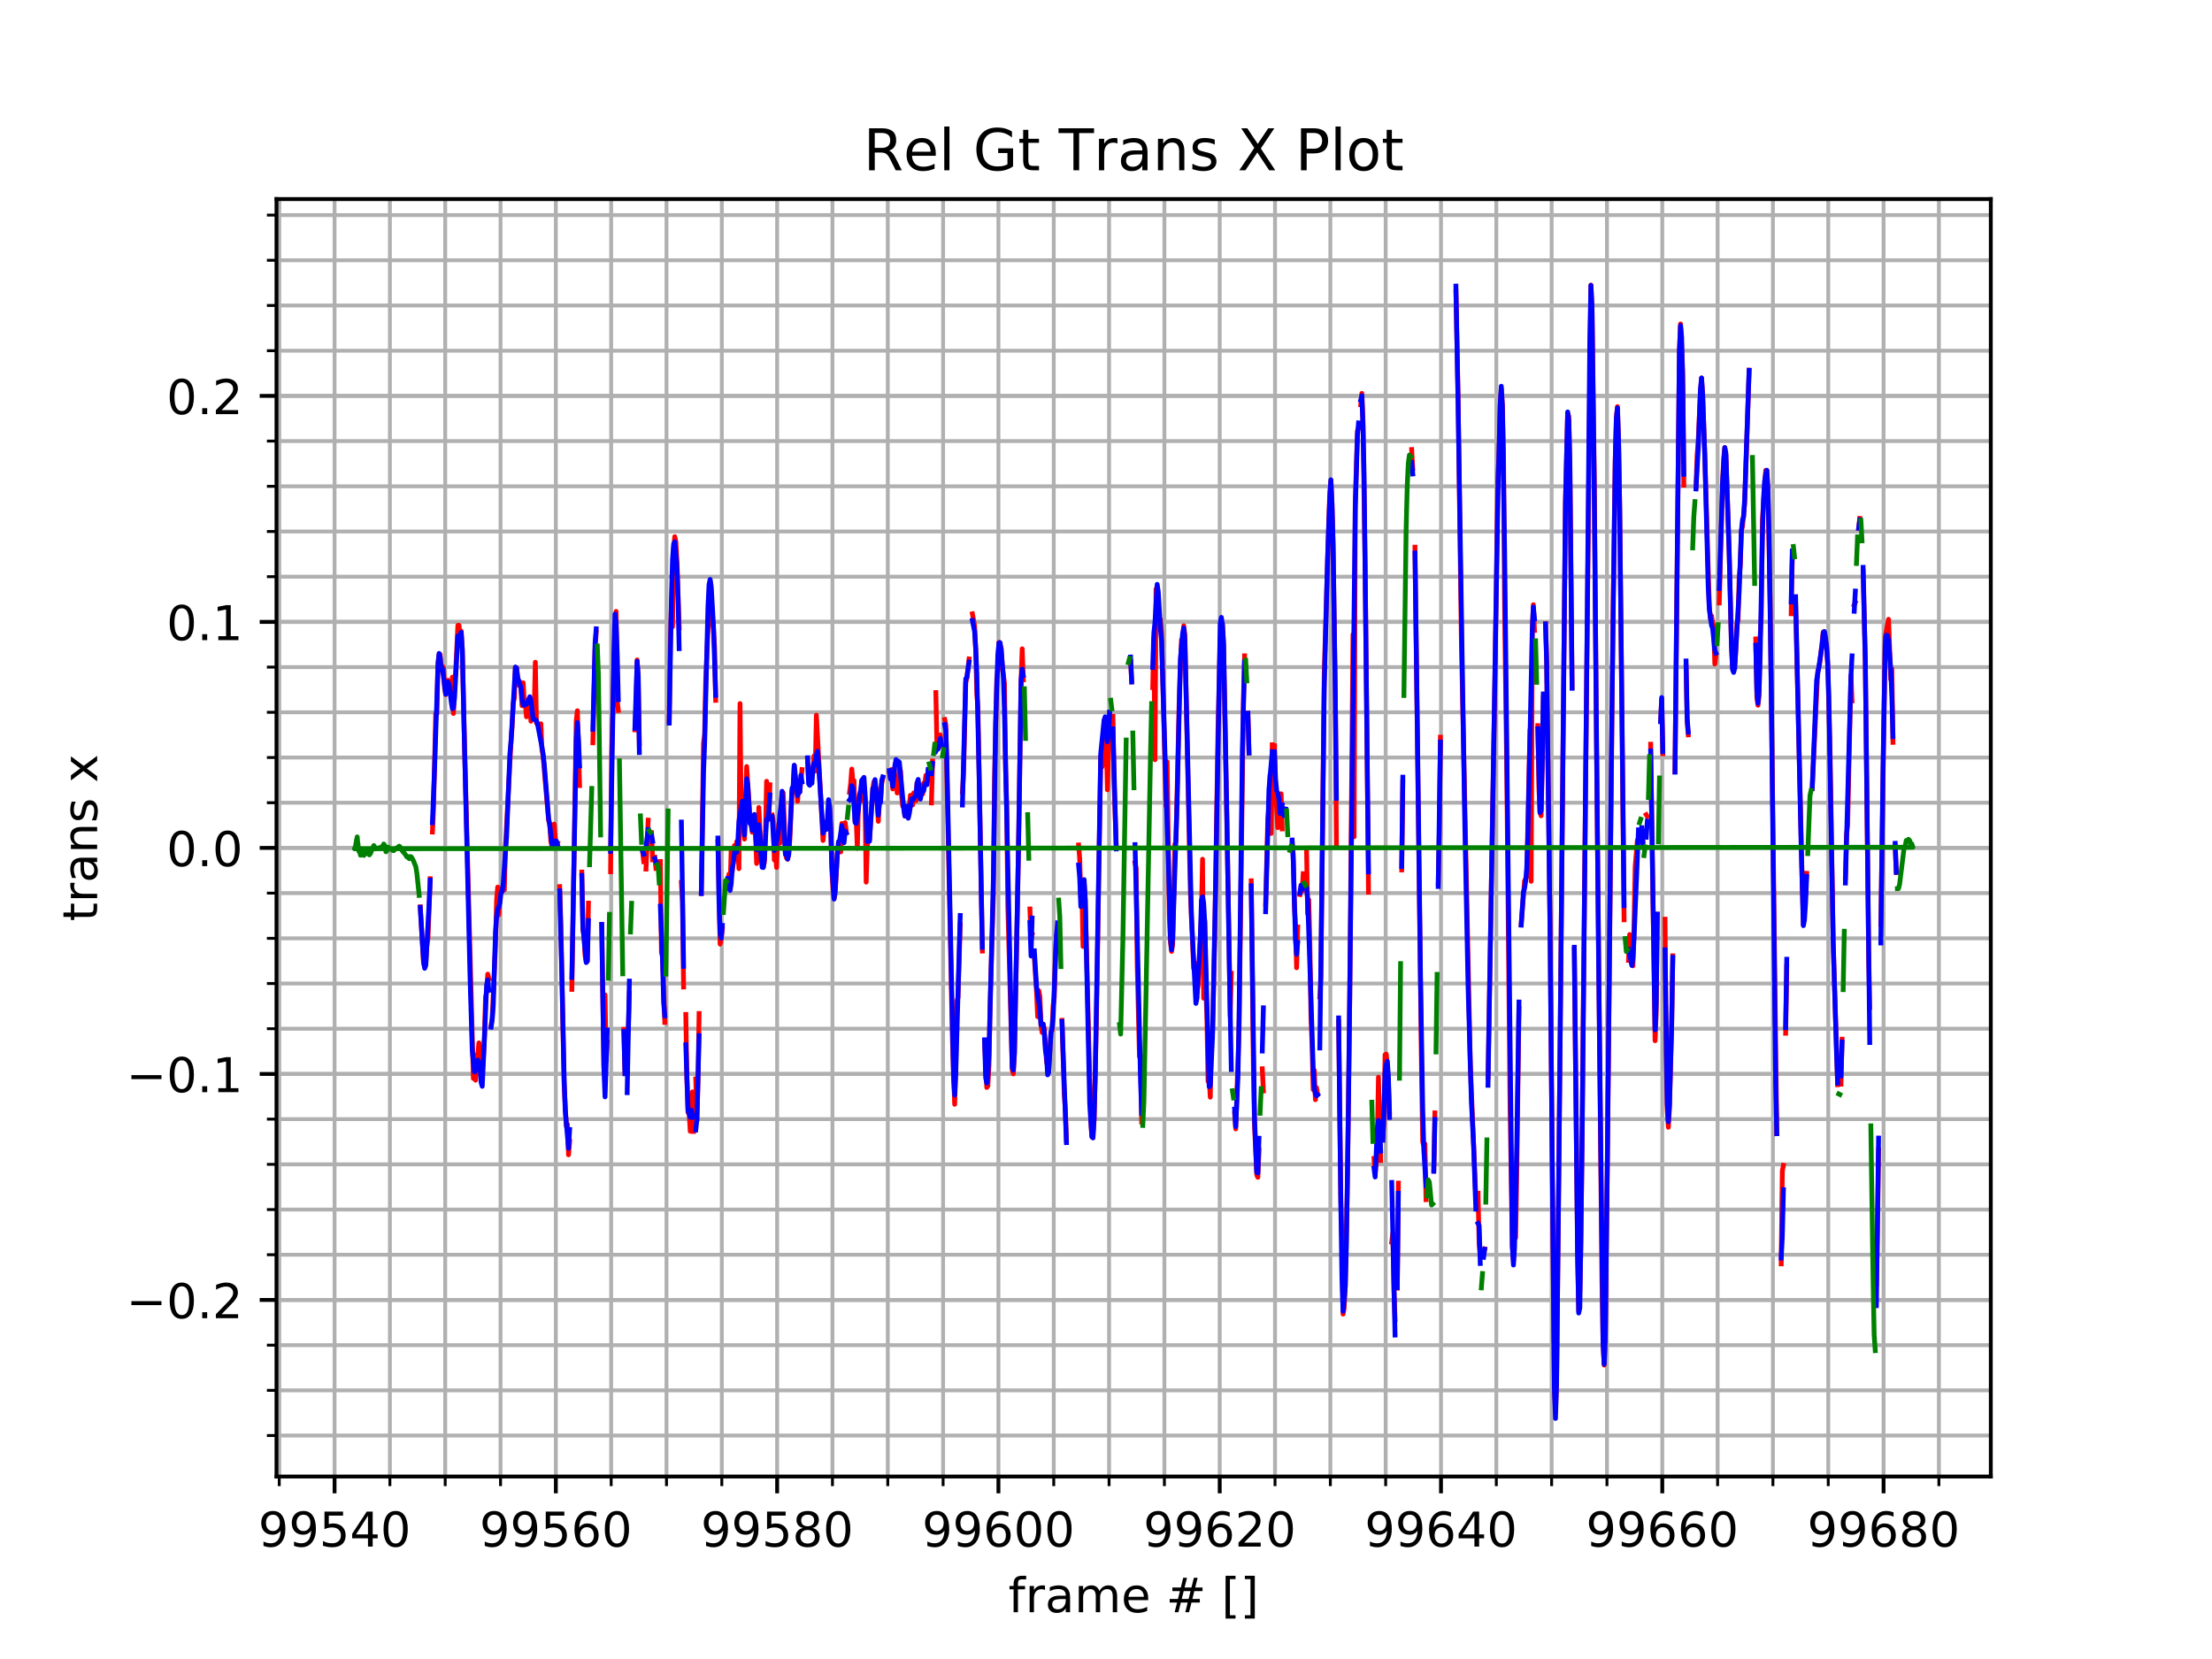 <?xml version="1.0" encoding="utf-8" standalone="no"?>
<!DOCTYPE svg PUBLIC "-//W3C//DTD SVG 1.1//EN"
  "http://www.w3.org/Graphics/SVG/1.1/DTD/svg11.dtd">
<!-- Created with matplotlib (http://matplotlib.org/) -->
<svg height="345.6pt" version="1.1" viewBox="0 0 460.8 345.6" width="460.8pt" xmlns="http://www.w3.org/2000/svg" xmlns:xlink="http://www.w3.org/1999/xlink">
 <defs>
  <style type="text/css">
*{stroke-linecap:butt;stroke-linejoin:round;}
  </style>
 </defs>
 <g id="figure_1">
  <g id="patch_1">
   <path d="M 0 345.6 
L 460.8 345.6 
L 460.8 0 
L 0 0 
z
" style="fill:#ffffff;"/>
  </g>
  <g id="axes_1">
   <g id="patch_2">
    <path d="M 57.6 307.584 
L 414.72 307.584 
L 414.72 41.472 
L 57.6 41.472 
z
" style="fill:#ffffff;"/>
   </g>
   <g id="matplotlib.axis_1">
    <g id="xtick_1">
     <g id="line2d_1">
      <path clip-path="url(#p4c1dabd273)" d="M 69.696 307.584 
L 69.696 41.472 
" style="fill:none;stroke:#b0b0b0;stroke-linecap:square;stroke-width:0.8;"/>
     </g>
     <g id="line2d_2">
      <defs>
       <path d="M 0 0 
L 0 3.5 
" id="m740478cd8b" style="stroke:#000000;stroke-width:0.8;"/>
      </defs>
      <g>
       <use style="stroke:#000000;stroke-width:0.8;" x="69.696" xlink:href="#m740478cd8b" y="307.584"/>
      </g>
     </g>
     <g id="text_1">
      <!-- 99540 -->
      <defs>
       <path d="M 10.984 1.516 
L 10.984 10.5 
Q 14.703 8.734 18.5 7.812 
Q 22.312 6.891 25.984 6.891 
Q 35.75 6.891 40.891 13.453 
Q 46.047 20.016 46.781 33.406 
Q 43.953 29.203 39.594 26.953 
Q 35.25 24.703 29.984 24.703 
Q 19.047 24.703 12.672 31.312 
Q 6.297 37.938 6.297 49.422 
Q 6.297 60.641 12.938 67.422 
Q 19.578 74.219 30.609 74.219 
Q 43.266 74.219 49.922 64.516 
Q 56.594 54.828 56.594 36.375 
Q 56.594 19.141 48.406 8.859 
Q 40.234 -1.422 26.422 -1.422 
Q 22.703 -1.422 18.891 -0.688 
Q 15.094 0.047 10.984 1.516 
z
M 30.609 32.422 
Q 37.25 32.422 41.125 36.953 
Q 45.016 41.5 45.016 49.422 
Q 45.016 57.281 41.125 61.844 
Q 37.25 66.406 30.609 66.406 
Q 23.969 66.406 20.094 61.844 
Q 16.219 57.281 16.219 49.422 
Q 16.219 41.5 20.094 36.953 
Q 23.969 32.422 30.609 32.422 
z
" id="DejaVuSans-39"/>
       <path d="M 10.797 72.906 
L 49.516 72.906 
L 49.516 64.594 
L 19.828 64.594 
L 19.828 46.734 
Q 21.969 47.469 24.109 47.828 
Q 26.266 48.188 28.422 48.188 
Q 40.625 48.188 47.75 41.5 
Q 54.891 34.812 54.891 23.391 
Q 54.891 11.625 47.562 5.094 
Q 40.234 -1.422 26.906 -1.422 
Q 22.312 -1.422 17.547 -0.641 
Q 12.797 0.141 7.719 1.703 
L 7.719 11.625 
Q 12.109 9.234 16.797 8.062 
Q 21.484 6.891 26.703 6.891 
Q 35.156 6.891 40.078 11.328 
Q 45.016 15.766 45.016 23.391 
Q 45.016 31 40.078 35.438 
Q 35.156 39.891 26.703 39.891 
Q 22.75 39.891 18.812 39.016 
Q 14.891 38.141 10.797 36.281 
z
" id="DejaVuSans-35"/>
       <path d="M 37.797 64.312 
L 12.891 25.391 
L 37.797 25.391 
z
M 35.203 72.906 
L 47.609 72.906 
L 47.609 25.391 
L 58.016 25.391 
L 58.016 17.188 
L 47.609 17.188 
L 47.609 0 
L 37.797 0 
L 37.797 17.188 
L 4.891 17.188 
L 4.891 26.703 
z
" id="DejaVuSans-34"/>
       <path d="M 31.781 66.406 
Q 24.172 66.406 20.328 58.906 
Q 16.5 51.422 16.5 36.375 
Q 16.5 21.391 20.328 13.891 
Q 24.172 6.391 31.781 6.391 
Q 39.453 6.391 43.281 13.891 
Q 47.125 21.391 47.125 36.375 
Q 47.125 51.422 43.281 58.906 
Q 39.453 66.406 31.781 66.406 
z
M 31.781 74.219 
Q 44.047 74.219 50.516 64.516 
Q 56.984 54.828 56.984 36.375 
Q 56.984 17.969 50.516 8.266 
Q 44.047 -1.422 31.781 -1.422 
Q 19.531 -1.422 13.062 8.266 
Q 6.594 17.969 6.594 36.375 
Q 6.594 54.828 13.062 64.516 
Q 19.531 74.219 31.781 74.219 
z
" id="DejaVuSans-30"/>
      </defs>
      <g transform="translate(53.79 322.182)scale(0.1 -0.1)">
       <use xlink:href="#DejaVuSans-39"/>
       <use x="63.623" xlink:href="#DejaVuSans-39"/>
       <use x="127.246" xlink:href="#DejaVuSans-35"/>
       <use x="190.869" xlink:href="#DejaVuSans-34"/>
       <use x="254.492" xlink:href="#DejaVuSans-30"/>
      </g>
     </g>
    </g>
    <g id="xtick_2">
     <g id="line2d_3">
      <path clip-path="url(#p4c1dabd273)" d="M 115.794 307.584 
L 115.794 41.472 
" style="fill:none;stroke:#b0b0b0;stroke-linecap:square;stroke-width:0.8;"/>
     </g>
     <g id="line2d_4">
      <g>
       <use style="stroke:#000000;stroke-width:0.8;" x="115.794" xlink:href="#m740478cd8b" y="307.584"/>
      </g>
     </g>
     <g id="text_2">
      <!-- 99560 -->
      <defs>
       <path d="M 33.016 40.375 
Q 26.375 40.375 22.484 35.828 
Q 18.609 31.297 18.609 23.391 
Q 18.609 15.531 22.484 10.953 
Q 26.375 6.391 33.016 6.391 
Q 39.656 6.391 43.531 10.953 
Q 47.406 15.531 47.406 23.391 
Q 47.406 31.297 43.531 35.828 
Q 39.656 40.375 33.016 40.375 
z
M 52.594 71.297 
L 52.594 62.312 
Q 48.875 64.062 45.094 64.984 
Q 41.312 65.922 37.594 65.922 
Q 27.828 65.922 22.672 59.328 
Q 17.531 52.734 16.797 39.406 
Q 19.672 43.656 24.016 45.922 
Q 28.375 48.188 33.594 48.188 
Q 44.578 48.188 50.953 41.516 
Q 57.328 34.859 57.328 23.391 
Q 57.328 12.156 50.688 5.359 
Q 44.047 -1.422 33.016 -1.422 
Q 20.359 -1.422 13.672 8.266 
Q 6.984 17.969 6.984 36.375 
Q 6.984 53.656 15.188 63.938 
Q 23.391 74.219 37.203 74.219 
Q 40.922 74.219 44.703 73.484 
Q 48.484 72.75 52.594 71.297 
z
" id="DejaVuSans-36"/>
      </defs>
      <g transform="translate(99.888 322.182)scale(0.1 -0.1)">
       <use xlink:href="#DejaVuSans-39"/>
       <use x="63.623" xlink:href="#DejaVuSans-39"/>
       <use x="127.246" xlink:href="#DejaVuSans-35"/>
       <use x="190.869" xlink:href="#DejaVuSans-36"/>
       <use x="254.492" xlink:href="#DejaVuSans-30"/>
      </g>
     </g>
    </g>
    <g id="xtick_3">
     <g id="line2d_5">
      <path clip-path="url(#p4c1dabd273)" d="M 161.892 307.584 
L 161.892 41.472 
" style="fill:none;stroke:#b0b0b0;stroke-linecap:square;stroke-width:0.8;"/>
     </g>
     <g id="line2d_6">
      <g>
       <use style="stroke:#000000;stroke-width:0.8;" x="161.892" xlink:href="#m740478cd8b" y="307.584"/>
      </g>
     </g>
     <g id="text_3">
      <!-- 99580 -->
      <defs>
       <path d="M 31.781 34.625 
Q 24.75 34.625 20.719 30.859 
Q 16.703 27.094 16.703 20.516 
Q 16.703 13.922 20.719 10.156 
Q 24.75 6.391 31.781 6.391 
Q 38.812 6.391 42.859 10.172 
Q 46.922 13.969 46.922 20.516 
Q 46.922 27.094 42.891 30.859 
Q 38.875 34.625 31.781 34.625 
z
M 21.922 38.812 
Q 15.578 40.375 12.031 44.719 
Q 8.5 49.078 8.5 55.328 
Q 8.5 64.062 14.719 69.141 
Q 20.953 74.219 31.781 74.219 
Q 42.672 74.219 48.875 69.141 
Q 55.078 64.062 55.078 55.328 
Q 55.078 49.078 51.531 44.719 
Q 48 40.375 41.703 38.812 
Q 48.828 37.156 52.797 32.312 
Q 56.781 27.484 56.781 20.516 
Q 56.781 9.906 50.312 4.234 
Q 43.844 -1.422 31.781 -1.422 
Q 19.734 -1.422 13.25 4.234 
Q 6.781 9.906 6.781 20.516 
Q 6.781 27.484 10.781 32.312 
Q 14.797 37.156 21.922 38.812 
z
M 18.312 54.391 
Q 18.312 48.734 21.844 45.562 
Q 25.391 42.391 31.781 42.391 
Q 38.141 42.391 41.719 45.562 
Q 45.312 48.734 45.312 54.391 
Q 45.312 60.062 41.719 63.234 
Q 38.141 66.406 31.781 66.406 
Q 25.391 66.406 21.844 63.234 
Q 18.312 60.062 18.312 54.391 
z
" id="DejaVuSans-38"/>
      </defs>
      <g transform="translate(145.986 322.182)scale(0.1 -0.1)">
       <use xlink:href="#DejaVuSans-39"/>
       <use x="63.623" xlink:href="#DejaVuSans-39"/>
       <use x="127.246" xlink:href="#DejaVuSans-35"/>
       <use x="190.869" xlink:href="#DejaVuSans-38"/>
       <use x="254.492" xlink:href="#DejaVuSans-30"/>
      </g>
     </g>
    </g>
    <g id="xtick_4">
     <g id="line2d_7">
      <path clip-path="url(#p4c1dabd273)" d="M 207.99 307.584 
L 207.99 41.472 
" style="fill:none;stroke:#b0b0b0;stroke-linecap:square;stroke-width:0.8;"/>
     </g>
     <g id="line2d_8">
      <g>
       <use style="stroke:#000000;stroke-width:0.8;" x="207.99" xlink:href="#m740478cd8b" y="307.584"/>
      </g>
     </g>
     <g id="text_4">
      <!-- 99600 -->
      <g transform="translate(192.083 322.182)scale(0.1 -0.1)">
       <use xlink:href="#DejaVuSans-39"/>
       <use x="63.623" xlink:href="#DejaVuSans-39"/>
       <use x="127.246" xlink:href="#DejaVuSans-36"/>
       <use x="190.869" xlink:href="#DejaVuSans-30"/>
       <use x="254.492" xlink:href="#DejaVuSans-30"/>
      </g>
     </g>
    </g>
    <g id="xtick_5">
     <g id="line2d_9">
      <path clip-path="url(#p4c1dabd273)" d="M 254.088 307.584 
L 254.088 41.472 
" style="fill:none;stroke:#b0b0b0;stroke-linecap:square;stroke-width:0.8;"/>
     </g>
     <g id="line2d_10">
      <g>
       <use style="stroke:#000000;stroke-width:0.8;" x="254.088" xlink:href="#m740478cd8b" y="307.584"/>
      </g>
     </g>
     <g id="text_5">
      <!-- 99620 -->
      <defs>
       <path d="M 19.188 8.297 
L 53.609 8.297 
L 53.609 0 
L 7.328 0 
L 7.328 8.297 
Q 12.938 14.109 22.625 23.891 
Q 32.328 33.688 34.812 36.531 
Q 39.547 41.844 41.422 45.531 
Q 43.312 49.219 43.312 52.781 
Q 43.312 58.594 39.234 62.25 
Q 35.156 65.922 28.609 65.922 
Q 23.969 65.922 18.812 64.312 
Q 13.672 62.703 7.812 59.422 
L 7.812 69.391 
Q 13.766 71.781 18.938 73 
Q 24.125 74.219 28.422 74.219 
Q 39.75 74.219 46.484 68.547 
Q 53.219 62.891 53.219 53.422 
Q 53.219 48.922 51.531 44.891 
Q 49.859 40.875 45.406 35.406 
Q 44.188 33.984 37.641 27.219 
Q 31.109 20.453 19.188 8.297 
z
" id="DejaVuSans-32"/>
      </defs>
      <g transform="translate(238.181 322.182)scale(0.1 -0.1)">
       <use xlink:href="#DejaVuSans-39"/>
       <use x="63.623" xlink:href="#DejaVuSans-39"/>
       <use x="127.246" xlink:href="#DejaVuSans-36"/>
       <use x="190.869" xlink:href="#DejaVuSans-32"/>
       <use x="254.492" xlink:href="#DejaVuSans-30"/>
      </g>
     </g>
    </g>
    <g id="xtick_6">
     <g id="line2d_11">
      <path clip-path="url(#p4c1dabd273)" d="M 300.185 307.584 
L 300.185 41.472 
" style="fill:none;stroke:#b0b0b0;stroke-linecap:square;stroke-width:0.8;"/>
     </g>
     <g id="line2d_12">
      <g>
       <use style="stroke:#000000;stroke-width:0.8;" x="300.185" xlink:href="#m740478cd8b" y="307.584"/>
      </g>
     </g>
     <g id="text_6">
      <!-- 99640 -->
      <g transform="translate(284.279 322.182)scale(0.1 -0.1)">
       <use xlink:href="#DejaVuSans-39"/>
       <use x="63.623" xlink:href="#DejaVuSans-39"/>
       <use x="127.246" xlink:href="#DejaVuSans-36"/>
       <use x="190.869" xlink:href="#DejaVuSans-34"/>
       <use x="254.492" xlink:href="#DejaVuSans-30"/>
      </g>
     </g>
    </g>
    <g id="xtick_7">
     <g id="line2d_13">
      <path clip-path="url(#p4c1dabd273)" d="M 346.283 307.584 
L 346.283 41.472 
" style="fill:none;stroke:#b0b0b0;stroke-linecap:square;stroke-width:0.8;"/>
     </g>
     <g id="line2d_14">
      <g>
       <use style="stroke:#000000;stroke-width:0.8;" x="346.283" xlink:href="#m740478cd8b" y="307.584"/>
      </g>
     </g>
     <g id="text_7">
      <!-- 99660 -->
      <g transform="translate(330.377 322.182)scale(0.1 -0.1)">
       <use xlink:href="#DejaVuSans-39"/>
       <use x="63.623" xlink:href="#DejaVuSans-39"/>
       <use x="127.246" xlink:href="#DejaVuSans-36"/>
       <use x="190.869" xlink:href="#DejaVuSans-36"/>
       <use x="254.492" xlink:href="#DejaVuSans-30"/>
      </g>
     </g>
    </g>
    <g id="xtick_8">
     <g id="line2d_15">
      <path clip-path="url(#p4c1dabd273)" d="M 392.381 307.584 
L 392.381 41.472 
" style="fill:none;stroke:#b0b0b0;stroke-linecap:square;stroke-width:0.8;"/>
     </g>
     <g id="line2d_16">
      <g>
       <use style="stroke:#000000;stroke-width:0.8;" x="392.381" xlink:href="#m740478cd8b" y="307.584"/>
      </g>
     </g>
     <g id="text_8">
      <!-- 99680 -->
      <g transform="translate(376.475 322.182)scale(0.1 -0.1)">
       <use xlink:href="#DejaVuSans-39"/>
       <use x="63.623" xlink:href="#DejaVuSans-39"/>
       <use x="127.246" xlink:href="#DejaVuSans-36"/>
       <use x="190.869" xlink:href="#DejaVuSans-38"/>
       <use x="254.492" xlink:href="#DejaVuSans-30"/>
      </g>
     </g>
    </g>
    <g id="xtick_9">
     <g id="line2d_17">
      <path clip-path="url(#p4c1dabd273)" d="M 58.172 307.584 
L 58.172 41.472 
" style="fill:none;stroke:#b0b0b0;stroke-linecap:square;stroke-width:0.8;"/>
     </g>
     <g id="line2d_18">
      <defs>
       <path d="M 0 0 
L 0 2 
" id="mc284bd8d4d" style="stroke:#000000;stroke-width:0.6;"/>
      </defs>
      <g>
       <use style="stroke:#000000;stroke-width:0.6;" x="58.172" xlink:href="#mc284bd8d4d" y="307.584"/>
      </g>
     </g>
    </g>
    <g id="xtick_10">
     <g id="line2d_19">
      <path clip-path="url(#p4c1dabd273)" d="M 81.22 307.584 
L 81.22 41.472 
" style="fill:none;stroke:#b0b0b0;stroke-linecap:square;stroke-width:0.8;"/>
     </g>
     <g id="line2d_20">
      <g>
       <use style="stroke:#000000;stroke-width:0.6;" x="81.22" xlink:href="#mc284bd8d4d" y="307.584"/>
      </g>
     </g>
    </g>
    <g id="xtick_11">
     <g id="line2d_21">
      <path clip-path="url(#p4c1dabd273)" d="M 92.745 307.584 
L 92.745 41.472 
" style="fill:none;stroke:#b0b0b0;stroke-linecap:square;stroke-width:0.8;"/>
     </g>
     <g id="line2d_22">
      <g>
       <use style="stroke:#000000;stroke-width:0.6;" x="92.745" xlink:href="#mc284bd8d4d" y="307.584"/>
      </g>
     </g>
    </g>
    <g id="xtick_12">
     <g id="line2d_23">
      <path clip-path="url(#p4c1dabd273)" d="M 104.269 307.584 
L 104.269 41.472 
" style="fill:none;stroke:#b0b0b0;stroke-linecap:square;stroke-width:0.8;"/>
     </g>
     <g id="line2d_24">
      <g>
       <use style="stroke:#000000;stroke-width:0.6;" x="104.269" xlink:href="#mc284bd8d4d" y="307.584"/>
      </g>
     </g>
    </g>
    <g id="xtick_13">
     <g id="line2d_25">
      <path clip-path="url(#p4c1dabd273)" d="M 127.318 307.584 
L 127.318 41.472 
" style="fill:none;stroke:#b0b0b0;stroke-linecap:square;stroke-width:0.8;"/>
     </g>
     <g id="line2d_26">
      <g>
       <use style="stroke:#000000;stroke-width:0.6;" x="127.318" xlink:href="#mc284bd8d4d" y="307.584"/>
      </g>
     </g>
    </g>
    <g id="xtick_14">
     <g id="line2d_27">
      <path clip-path="url(#p4c1dabd273)" d="M 138.843 307.584 
L 138.843 41.472 
" style="fill:none;stroke:#b0b0b0;stroke-linecap:square;stroke-width:0.8;"/>
     </g>
     <g id="line2d_28">
      <g>
       <use style="stroke:#000000;stroke-width:0.6;" x="138.843" xlink:href="#mc284bd8d4d" y="307.584"/>
      </g>
     </g>
    </g>
    <g id="xtick_15">
     <g id="line2d_29">
      <path clip-path="url(#p4c1dabd273)" d="M 150.367 307.584 
L 150.367 41.472 
" style="fill:none;stroke:#b0b0b0;stroke-linecap:square;stroke-width:0.8;"/>
     </g>
     <g id="line2d_30">
      <g>
       <use style="stroke:#000000;stroke-width:0.6;" x="150.367" xlink:href="#mc284bd8d4d" y="307.584"/>
      </g>
     </g>
    </g>
    <g id="xtick_16">
     <g id="line2d_31">
      <path clip-path="url(#p4c1dabd273)" d="M 173.416 307.584 
L 173.416 41.472 
" style="fill:none;stroke:#b0b0b0;stroke-linecap:square;stroke-width:0.8;"/>
     </g>
     <g id="line2d_32">
      <g>
       <use style="stroke:#000000;stroke-width:0.6;" x="173.416" xlink:href="#mc284bd8d4d" y="307.584"/>
      </g>
     </g>
    </g>
    <g id="xtick_17">
     <g id="line2d_33">
      <path clip-path="url(#p4c1dabd273)" d="M 184.941 307.584 
L 184.941 41.472 
" style="fill:none;stroke:#b0b0b0;stroke-linecap:square;stroke-width:0.8;"/>
     </g>
     <g id="line2d_34">
      <g>
       <use style="stroke:#000000;stroke-width:0.6;" x="184.941" xlink:href="#mc284bd8d4d" y="307.584"/>
      </g>
     </g>
    </g>
    <g id="xtick_18">
     <g id="line2d_35">
      <path clip-path="url(#p4c1dabd273)" d="M 196.465 307.584 
L 196.465 41.472 
" style="fill:none;stroke:#b0b0b0;stroke-linecap:square;stroke-width:0.8;"/>
     </g>
     <g id="line2d_36">
      <g>
       <use style="stroke:#000000;stroke-width:0.6;" x="196.465" xlink:href="#mc284bd8d4d" y="307.584"/>
      </g>
     </g>
    </g>
    <g id="xtick_19">
     <g id="line2d_37">
      <path clip-path="url(#p4c1dabd273)" d="M 219.514 307.584 
L 219.514 41.472 
" style="fill:none;stroke:#b0b0b0;stroke-linecap:square;stroke-width:0.8;"/>
     </g>
     <g id="line2d_38">
      <g>
       <use style="stroke:#000000;stroke-width:0.6;" x="219.514" xlink:href="#mc284bd8d4d" y="307.584"/>
      </g>
     </g>
    </g>
    <g id="xtick_20">
     <g id="line2d_39">
      <path clip-path="url(#p4c1dabd273)" d="M 231.039 307.584 
L 231.039 41.472 
" style="fill:none;stroke:#b0b0b0;stroke-linecap:square;stroke-width:0.8;"/>
     </g>
     <g id="line2d_40">
      <g>
       <use style="stroke:#000000;stroke-width:0.6;" x="231.039" xlink:href="#mc284bd8d4d" y="307.584"/>
      </g>
     </g>
    </g>
    <g id="xtick_21">
     <g id="line2d_41">
      <path clip-path="url(#p4c1dabd273)" d="M 242.563 307.584 
L 242.563 41.472 
" style="fill:none;stroke:#b0b0b0;stroke-linecap:square;stroke-width:0.8;"/>
     </g>
     <g id="line2d_42">
      <g>
       <use style="stroke:#000000;stroke-width:0.6;" x="242.563" xlink:href="#mc284bd8d4d" y="307.584"/>
      </g>
     </g>
    </g>
    <g id="xtick_22">
     <g id="line2d_43">
      <path clip-path="url(#p4c1dabd273)" d="M 265.612 307.584 
L 265.612 41.472 
" style="fill:none;stroke:#b0b0b0;stroke-linecap:square;stroke-width:0.8;"/>
     </g>
     <g id="line2d_44">
      <g>
       <use style="stroke:#000000;stroke-width:0.6;" x="265.612" xlink:href="#mc284bd8d4d" y="307.584"/>
      </g>
     </g>
    </g>
    <g id="xtick_23">
     <g id="line2d_45">
      <path clip-path="url(#p4c1dabd273)" d="M 277.137 307.584 
L 277.137 41.472 
" style="fill:none;stroke:#b0b0b0;stroke-linecap:square;stroke-width:0.8;"/>
     </g>
     <g id="line2d_46">
      <g>
       <use style="stroke:#000000;stroke-width:0.6;" x="277.137" xlink:href="#mc284bd8d4d" y="307.584"/>
      </g>
     </g>
    </g>
    <g id="xtick_24">
     <g id="line2d_47">
      <path clip-path="url(#p4c1dabd273)" d="M 288.661 307.584 
L 288.661 41.472 
" style="fill:none;stroke:#b0b0b0;stroke-linecap:square;stroke-width:0.8;"/>
     </g>
     <g id="line2d_48">
      <g>
       <use style="stroke:#000000;stroke-width:0.6;" x="288.661" xlink:href="#mc284bd8d4d" y="307.584"/>
      </g>
     </g>
    </g>
    <g id="xtick_25">
     <g id="line2d_49">
      <path clip-path="url(#p4c1dabd273)" d="M 311.71 307.584 
L 311.71 41.472 
" style="fill:none;stroke:#b0b0b0;stroke-linecap:square;stroke-width:0.8;"/>
     </g>
     <g id="line2d_50">
      <g>
       <use style="stroke:#000000;stroke-width:0.6;" x="311.71" xlink:href="#mc284bd8d4d" y="307.584"/>
      </g>
     </g>
    </g>
    <g id="xtick_26">
     <g id="line2d_51">
      <path clip-path="url(#p4c1dabd273)" d="M 323.234 307.584 
L 323.234 41.472 
" style="fill:none;stroke:#b0b0b0;stroke-linecap:square;stroke-width:0.8;"/>
     </g>
     <g id="line2d_52">
      <g>
       <use style="stroke:#000000;stroke-width:0.6;" x="323.234" xlink:href="#mc284bd8d4d" y="307.584"/>
      </g>
     </g>
    </g>
    <g id="xtick_27">
     <g id="line2d_53">
      <path clip-path="url(#p4c1dabd273)" d="M 334.759 307.584 
L 334.759 41.472 
" style="fill:none;stroke:#b0b0b0;stroke-linecap:square;stroke-width:0.8;"/>
     </g>
     <g id="line2d_54">
      <g>
       <use style="stroke:#000000;stroke-width:0.6;" x="334.759" xlink:href="#mc284bd8d4d" y="307.584"/>
      </g>
     </g>
    </g>
    <g id="xtick_28">
     <g id="line2d_55">
      <path clip-path="url(#p4c1dabd273)" d="M 357.808 307.584 
L 357.808 41.472 
" style="fill:none;stroke:#b0b0b0;stroke-linecap:square;stroke-width:0.8;"/>
     </g>
     <g id="line2d_56">
      <g>
       <use style="stroke:#000000;stroke-width:0.6;" x="357.808" xlink:href="#mc284bd8d4d" y="307.584"/>
      </g>
     </g>
    </g>
    <g id="xtick_29">
     <g id="line2d_57">
      <path clip-path="url(#p4c1dabd273)" d="M 369.332 307.584 
L 369.332 41.472 
" style="fill:none;stroke:#b0b0b0;stroke-linecap:square;stroke-width:0.8;"/>
     </g>
     <g id="line2d_58">
      <g>
       <use style="stroke:#000000;stroke-width:0.6;" x="369.332" xlink:href="#mc284bd8d4d" y="307.584"/>
      </g>
     </g>
    </g>
    <g id="xtick_30">
     <g id="line2d_59">
      <path clip-path="url(#p4c1dabd273)" d="M 380.857 307.584 
L 380.857 41.472 
" style="fill:none;stroke:#b0b0b0;stroke-linecap:square;stroke-width:0.8;"/>
     </g>
     <g id="line2d_60">
      <g>
       <use style="stroke:#000000;stroke-width:0.6;" x="380.857" xlink:href="#mc284bd8d4d" y="307.584"/>
      </g>
     </g>
    </g>
    <g id="xtick_31">
     <g id="line2d_61">
      <path clip-path="url(#p4c1dabd273)" d="M 403.906 307.584 
L 403.906 41.472 
" style="fill:none;stroke:#b0b0b0;stroke-linecap:square;stroke-width:0.8;"/>
     </g>
     <g id="line2d_62">
      <g>
       <use style="stroke:#000000;stroke-width:0.6;" x="403.906" xlink:href="#mc284bd8d4d" y="307.584"/>
      </g>
     </g>
    </g>
    <g id="text_9">
     <!-- frame # [] -->
     <defs>
      <path d="M 37.109 75.984 
L 37.109 68.5 
L 28.516 68.5 
Q 23.688 68.5 21.797 66.547 
Q 19.922 64.594 19.922 59.516 
L 19.922 54.688 
L 34.719 54.688 
L 34.719 47.703 
L 19.922 47.703 
L 19.922 0 
L 10.891 0 
L 10.891 47.703 
L 2.297 47.703 
L 2.297 54.688 
L 10.891 54.688 
L 10.891 58.5 
Q 10.891 67.625 15.141 71.797 
Q 19.391 75.984 28.609 75.984 
z
" id="DejaVuSans-66"/>
      <path d="M 41.109 46.297 
Q 39.594 47.172 37.812 47.578 
Q 36.031 48 33.891 48 
Q 26.266 48 22.188 43.047 
Q 18.109 38.094 18.109 28.812 
L 18.109 0 
L 9.078 0 
L 9.078 54.688 
L 18.109 54.688 
L 18.109 46.188 
Q 20.953 51.172 25.484 53.578 
Q 30.031 56 36.531 56 
Q 37.453 56 38.578 55.875 
Q 39.703 55.766 41.062 55.516 
z
" id="DejaVuSans-72"/>
      <path d="M 34.281 27.484 
Q 23.391 27.484 19.188 25 
Q 14.984 22.516 14.984 16.5 
Q 14.984 11.719 18.141 8.906 
Q 21.297 6.109 26.703 6.109 
Q 34.188 6.109 38.703 11.406 
Q 43.219 16.703 43.219 25.484 
L 43.219 27.484 
z
M 52.203 31.203 
L 52.203 0 
L 43.219 0 
L 43.219 8.297 
Q 40.141 3.328 35.547 0.953 
Q 30.953 -1.422 24.312 -1.422 
Q 15.922 -1.422 10.953 3.297 
Q 6 8.016 6 15.922 
Q 6 25.141 12.172 29.828 
Q 18.359 34.516 30.609 34.516 
L 43.219 34.516 
L 43.219 35.406 
Q 43.219 41.609 39.141 45 
Q 35.062 48.391 27.688 48.391 
Q 23 48.391 18.547 47.266 
Q 14.109 46.141 10.016 43.891 
L 10.016 52.203 
Q 14.938 54.109 19.578 55.047 
Q 24.219 56 28.609 56 
Q 40.484 56 46.344 49.844 
Q 52.203 43.703 52.203 31.203 
z
" id="DejaVuSans-61"/>
      <path d="M 52 44.188 
Q 55.375 50.25 60.062 53.125 
Q 64.75 56 71.094 56 
Q 79.641 56 84.281 50.016 
Q 88.922 44.047 88.922 33.016 
L 88.922 0 
L 79.891 0 
L 79.891 32.719 
Q 79.891 40.578 77.094 44.375 
Q 74.312 48.188 68.609 48.188 
Q 61.625 48.188 57.562 43.547 
Q 53.516 38.922 53.516 30.906 
L 53.516 0 
L 44.484 0 
L 44.484 32.719 
Q 44.484 40.625 41.703 44.406 
Q 38.922 48.188 33.109 48.188 
Q 26.219 48.188 22.156 43.531 
Q 18.109 38.875 18.109 30.906 
L 18.109 0 
L 9.078 0 
L 9.078 54.688 
L 18.109 54.688 
L 18.109 46.188 
Q 21.188 51.219 25.484 53.609 
Q 29.781 56 35.688 56 
Q 41.656 56 45.828 52.969 
Q 50 49.953 52 44.188 
z
" id="DejaVuSans-6d"/>
      <path d="M 56.203 29.594 
L 56.203 25.203 
L 14.891 25.203 
Q 15.484 15.922 20.484 11.062 
Q 25.484 6.203 34.422 6.203 
Q 39.594 6.203 44.453 7.469 
Q 49.312 8.734 54.109 11.281 
L 54.109 2.781 
Q 49.266 0.734 44.188 -0.344 
Q 39.109 -1.422 33.891 -1.422 
Q 20.797 -1.422 13.156 6.188 
Q 5.516 13.812 5.516 26.812 
Q 5.516 40.234 12.766 48.109 
Q 20.016 56 32.328 56 
Q 43.359 56 49.781 48.891 
Q 56.203 41.797 56.203 29.594 
z
M 47.219 32.234 
Q 47.125 39.594 43.094 43.984 
Q 39.062 48.391 32.422 48.391 
Q 24.906 48.391 20.391 44.141 
Q 15.875 39.891 15.188 32.172 
z
" id="DejaVuSans-65"/>
      <path id="DejaVuSans-20"/>
      <path d="M 51.125 44 
L 36.922 44 
L 32.812 27.688 
L 47.125 27.688 
z
M 43.797 71.781 
L 38.719 51.516 
L 52.984 51.516 
L 58.109 71.781 
L 65.922 71.781 
L 60.891 51.516 
L 76.125 51.516 
L 76.125 44 
L 58.984 44 
L 54.984 27.688 
L 70.516 27.688 
L 70.516 20.219 
L 53.078 20.219 
L 48 0 
L 40.188 0 
L 45.219 20.219 
L 30.906 20.219 
L 25.875 0 
L 18.016 0 
L 23.094 20.219 
L 7.719 20.219 
L 7.719 27.688 
L 24.906 27.688 
L 29 44 
L 13.281 44 
L 13.281 51.516 
L 30.906 51.516 
L 35.891 71.781 
z
" id="DejaVuSans-23"/>
      <path d="M 8.594 75.984 
L 29.297 75.984 
L 29.297 69 
L 17.578 69 
L 17.578 -6.203 
L 29.297 -6.203 
L 29.297 -13.188 
L 8.594 -13.188 
z
" id="DejaVuSans-5b"/>
      <path d="M 30.422 75.984 
L 30.422 -13.188 
L 9.719 -13.188 
L 9.719 -6.203 
L 21.391 -6.203 
L 21.391 69 
L 9.719 69 
L 9.719 75.984 
z
" id="DejaVuSans-5d"/>
     </defs>
     <g transform="translate(210.064 335.861)scale(0.1 -0.1)">
      <use xlink:href="#DejaVuSans-66"/>
      <use x="35.205" xlink:href="#DejaVuSans-72"/>
      <use x="76.318" xlink:href="#DejaVuSans-61"/>
      <use x="137.598" xlink:href="#DejaVuSans-6d"/>
      <use x="235.01" xlink:href="#DejaVuSans-65"/>
      <use x="296.533" xlink:href="#DejaVuSans-20"/>
      <use x="328.32" xlink:href="#DejaVuSans-23"/>
      <use x="412.109" xlink:href="#DejaVuSans-20"/>
      <use x="443.896" xlink:href="#DejaVuSans-5b"/>
      <use x="482.91" xlink:href="#DejaVuSans-5d"/>
     </g>
    </g>
   </g>
   <g id="matplotlib.axis_2">
    <g id="ytick_1">
     <g id="line2d_63">
      <path clip-path="url(#p4c1dabd273)" d="M 57.6 270.802 
L 414.72 270.802 
" style="fill:none;stroke:#b0b0b0;stroke-linecap:square;stroke-width:0.8;"/>
     </g>
     <g id="line2d_64">
      <defs>
       <path d="M 0 0 
L -3.5 0 
" id="m065bba3e01" style="stroke:#000000;stroke-width:0.8;"/>
      </defs>
      <g>
       <use style="stroke:#000000;stroke-width:0.8;" x="57.6" xlink:href="#m065bba3e01" y="270.802"/>
      </g>
     </g>
     <g id="text_10">
      <!-- −0.2 -->
      <defs>
       <path d="M 10.594 35.5 
L 73.188 35.5 
L 73.188 27.203 
L 10.594 27.203 
z
" id="DejaVuSans-2212"/>
       <path d="M 10.688 12.406 
L 21 12.406 
L 21 0 
L 10.688 0 
z
" id="DejaVuSans-2e"/>
      </defs>
      <g transform="translate(26.317 274.601)scale(0.1 -0.1)">
       <use xlink:href="#DejaVuSans-2212"/>
       <use x="83.789" xlink:href="#DejaVuSans-30"/>
       <use x="147.412" xlink:href="#DejaVuSans-2e"/>
       <use x="179.199" xlink:href="#DejaVuSans-32"/>
      </g>
     </g>
    </g>
    <g id="ytick_2">
     <g id="line2d_65">
      <path clip-path="url(#p4c1dabd273)" d="M 57.6 223.719 
L 414.72 223.719 
" style="fill:none;stroke:#b0b0b0;stroke-linecap:square;stroke-width:0.8;"/>
     </g>
     <g id="line2d_66">
      <g>
       <use style="stroke:#000000;stroke-width:0.8;" x="57.6" xlink:href="#m065bba3e01" y="223.719"/>
      </g>
     </g>
     <g id="text_11">
      <!-- −0.1 -->
      <defs>
       <path d="M 12.406 8.297 
L 28.516 8.297 
L 28.516 63.922 
L 10.984 60.406 
L 10.984 69.391 
L 28.422 72.906 
L 38.281 72.906 
L 38.281 8.297 
L 54.391 8.297 
L 54.391 0 
L 12.406 0 
z
" id="DejaVuSans-31"/>
      </defs>
      <g transform="translate(26.317 227.518)scale(0.1 -0.1)">
       <use xlink:href="#DejaVuSans-2212"/>
       <use x="83.789" xlink:href="#DejaVuSans-30"/>
       <use x="147.412" xlink:href="#DejaVuSans-2e"/>
       <use x="179.199" xlink:href="#DejaVuSans-31"/>
      </g>
     </g>
    </g>
    <g id="ytick_3">
     <g id="line2d_67">
      <path clip-path="url(#p4c1dabd273)" d="M 57.6 176.636 
L 414.72 176.636 
" style="fill:none;stroke:#b0b0b0;stroke-linecap:square;stroke-width:0.8;"/>
     </g>
     <g id="line2d_68">
      <g>
       <use style="stroke:#000000;stroke-width:0.8;" x="57.6" xlink:href="#m065bba3e01" y="176.636"/>
      </g>
     </g>
     <g id="text_12">
      <!-- 0.0 -->
      <g transform="translate(34.697 180.435)scale(0.1 -0.1)">
       <use xlink:href="#DejaVuSans-30"/>
       <use x="63.623" xlink:href="#DejaVuSans-2e"/>
       <use x="95.41" xlink:href="#DejaVuSans-30"/>
      </g>
     </g>
    </g>
    <g id="ytick_4">
     <g id="line2d_69">
      <path clip-path="url(#p4c1dabd273)" d="M 57.6 129.553 
L 414.72 129.553 
" style="fill:none;stroke:#b0b0b0;stroke-linecap:square;stroke-width:0.8;"/>
     </g>
     <g id="line2d_70">
      <g>
       <use style="stroke:#000000;stroke-width:0.8;" x="57.6" xlink:href="#m065bba3e01" y="129.553"/>
      </g>
     </g>
     <g id="text_13">
      <!-- 0.1 -->
      <g transform="translate(34.697 133.353)scale(0.1 -0.1)">
       <use xlink:href="#DejaVuSans-30"/>
       <use x="63.623" xlink:href="#DejaVuSans-2e"/>
       <use x="95.41" xlink:href="#DejaVuSans-31"/>
      </g>
     </g>
    </g>
    <g id="ytick_5">
     <g id="line2d_71">
      <path clip-path="url(#p4c1dabd273)" d="M 57.6 82.471 
L 414.72 82.471 
" style="fill:none;stroke:#b0b0b0;stroke-linecap:square;stroke-width:0.8;"/>
     </g>
     <g id="line2d_72">
      <g>
       <use style="stroke:#000000;stroke-width:0.8;" x="57.6" xlink:href="#m065bba3e01" y="82.471"/>
      </g>
     </g>
     <g id="text_14">
      <!-- 0.2 -->
      <g transform="translate(34.697 86.27)scale(0.1 -0.1)">
       <use xlink:href="#DejaVuSans-30"/>
       <use x="63.623" xlink:href="#DejaVuSans-2e"/>
       <use x="95.41" xlink:href="#DejaVuSans-32"/>
      </g>
     </g>
    </g>
    <g id="ytick_6">
     <g id="line2d_73">
      <path clip-path="url(#p4c1dabd273)" d="M 57.6 299.051 
L 414.72 299.051 
" style="fill:none;stroke:#b0b0b0;stroke-linecap:square;stroke-width:0.8;"/>
     </g>
     <g id="line2d_74">
      <defs>
       <path d="M 0 0 
L -2 0 
" id="mbde8de625b" style="stroke:#000000;stroke-width:0.6;"/>
      </defs>
      <g>
       <use style="stroke:#000000;stroke-width:0.6;" x="57.6" xlink:href="#mbde8de625b" y="299.051"/>
      </g>
     </g>
    </g>
    <g id="ytick_7">
     <g id="line2d_75">
      <path clip-path="url(#p4c1dabd273)" d="M 57.6 289.635 
L 414.72 289.635 
" style="fill:none;stroke:#b0b0b0;stroke-linecap:square;stroke-width:0.8;"/>
     </g>
     <g id="line2d_76">
      <g>
       <use style="stroke:#000000;stroke-width:0.6;" x="57.6" xlink:href="#mbde8de625b" y="289.635"/>
      </g>
     </g>
    </g>
    <g id="ytick_8">
     <g id="line2d_77">
      <path clip-path="url(#p4c1dabd273)" d="M 57.6 280.218 
L 414.72 280.218 
" style="fill:none;stroke:#b0b0b0;stroke-linecap:square;stroke-width:0.8;"/>
     </g>
     <g id="line2d_78">
      <g>
       <use style="stroke:#000000;stroke-width:0.6;" x="57.6" xlink:href="#mbde8de625b" y="280.218"/>
      </g>
     </g>
    </g>
    <g id="ytick_9">
     <g id="line2d_79">
      <path clip-path="url(#p4c1dabd273)" d="M 57.6 270.802 
L 414.72 270.802 
" style="fill:none;stroke:#b0b0b0;stroke-linecap:square;stroke-width:0.8;"/>
     </g>
     <g id="line2d_80">
      <g>
       <use style="stroke:#000000;stroke-width:0.6;" x="57.6" xlink:href="#mbde8de625b" y="270.802"/>
      </g>
     </g>
    </g>
    <g id="ytick_10">
     <g id="line2d_81">
      <path clip-path="url(#p4c1dabd273)" d="M 57.6 261.385 
L 414.72 261.385 
" style="fill:none;stroke:#b0b0b0;stroke-linecap:square;stroke-width:0.8;"/>
     </g>
     <g id="line2d_82">
      <g>
       <use style="stroke:#000000;stroke-width:0.6;" x="57.6" xlink:href="#mbde8de625b" y="261.385"/>
      </g>
     </g>
    </g>
    <g id="ytick_11">
     <g id="line2d_83">
      <path clip-path="url(#p4c1dabd273)" d="M 57.6 251.968 
L 414.72 251.968 
" style="fill:none;stroke:#b0b0b0;stroke-linecap:square;stroke-width:0.8;"/>
     </g>
     <g id="line2d_84">
      <g>
       <use style="stroke:#000000;stroke-width:0.6;" x="57.6" xlink:href="#mbde8de625b" y="251.968"/>
      </g>
     </g>
    </g>
    <g id="ytick_12">
     <g id="line2d_85">
      <path clip-path="url(#p4c1dabd273)" d="M 57.6 242.552 
L 414.72 242.552 
" style="fill:none;stroke:#b0b0b0;stroke-linecap:square;stroke-width:0.8;"/>
     </g>
     <g id="line2d_86">
      <g>
       <use style="stroke:#000000;stroke-width:0.6;" x="57.6" xlink:href="#mbde8de625b" y="242.552"/>
      </g>
     </g>
    </g>
    <g id="ytick_13">
     <g id="line2d_87">
      <path clip-path="url(#p4c1dabd273)" d="M 57.6 233.135 
L 414.72 233.135 
" style="fill:none;stroke:#b0b0b0;stroke-linecap:square;stroke-width:0.8;"/>
     </g>
     <g id="line2d_88">
      <g>
       <use style="stroke:#000000;stroke-width:0.6;" x="57.6" xlink:href="#mbde8de625b" y="233.135"/>
      </g>
     </g>
    </g>
    <g id="ytick_14">
     <g id="line2d_89">
      <path clip-path="url(#p4c1dabd273)" d="M 57.6 223.719 
L 414.72 223.719 
" style="fill:none;stroke:#b0b0b0;stroke-linecap:square;stroke-width:0.8;"/>
     </g>
     <g id="line2d_90">
      <g>
       <use style="stroke:#000000;stroke-width:0.6;" x="57.6" xlink:href="#mbde8de625b" y="223.719"/>
      </g>
     </g>
    </g>
    <g id="ytick_15">
     <g id="line2d_91">
      <path clip-path="url(#p4c1dabd273)" d="M 57.6 214.302 
L 414.72 214.302 
" style="fill:none;stroke:#b0b0b0;stroke-linecap:square;stroke-width:0.8;"/>
     </g>
     <g id="line2d_92">
      <g>
       <use style="stroke:#000000;stroke-width:0.6;" x="57.6" xlink:href="#mbde8de625b" y="214.302"/>
      </g>
     </g>
    </g>
    <g id="ytick_16">
     <g id="line2d_93">
      <path clip-path="url(#p4c1dabd273)" d="M 57.6 204.886 
L 414.72 204.886 
" style="fill:none;stroke:#b0b0b0;stroke-linecap:square;stroke-width:0.8;"/>
     </g>
     <g id="line2d_94">
      <g>
       <use style="stroke:#000000;stroke-width:0.6;" x="57.6" xlink:href="#mbde8de625b" y="204.886"/>
      </g>
     </g>
    </g>
    <g id="ytick_17">
     <g id="line2d_95">
      <path clip-path="url(#p4c1dabd273)" d="M 57.6 195.469 
L 414.72 195.469 
" style="fill:none;stroke:#b0b0b0;stroke-linecap:square;stroke-width:0.8;"/>
     </g>
     <g id="line2d_96">
      <g>
       <use style="stroke:#000000;stroke-width:0.6;" x="57.6" xlink:href="#mbde8de625b" y="195.469"/>
      </g>
     </g>
    </g>
    <g id="ytick_18">
     <g id="line2d_97">
      <path clip-path="url(#p4c1dabd273)" d="M 57.6 186.053 
L 414.72 186.053 
" style="fill:none;stroke:#b0b0b0;stroke-linecap:square;stroke-width:0.8;"/>
     </g>
     <g id="line2d_98">
      <g>
       <use style="stroke:#000000;stroke-width:0.6;" x="57.6" xlink:href="#mbde8de625b" y="186.053"/>
      </g>
     </g>
    </g>
    <g id="ytick_19">
     <g id="line2d_99">
      <path clip-path="url(#p4c1dabd273)" d="M 57.6 176.636 
L 414.72 176.636 
" style="fill:none;stroke:#b0b0b0;stroke-linecap:square;stroke-width:0.8;"/>
     </g>
     <g id="line2d_100">
      <g>
       <use style="stroke:#000000;stroke-width:0.6;" x="57.6" xlink:href="#mbde8de625b" y="176.636"/>
      </g>
     </g>
    </g>
    <g id="ytick_20">
     <g id="line2d_101">
      <path clip-path="url(#p4c1dabd273)" d="M 57.6 167.22 
L 414.72 167.22 
" style="fill:none;stroke:#b0b0b0;stroke-linecap:square;stroke-width:0.8;"/>
     </g>
     <g id="line2d_102">
      <g>
       <use style="stroke:#000000;stroke-width:0.6;" x="57.6" xlink:href="#mbde8de625b" y="167.22"/>
      </g>
     </g>
    </g>
    <g id="ytick_21">
     <g id="line2d_103">
      <path clip-path="url(#p4c1dabd273)" d="M 57.6 157.803 
L 414.72 157.803 
" style="fill:none;stroke:#b0b0b0;stroke-linecap:square;stroke-width:0.8;"/>
     </g>
     <g id="line2d_104">
      <g>
       <use style="stroke:#000000;stroke-width:0.6;" x="57.6" xlink:href="#mbde8de625b" y="157.803"/>
      </g>
     </g>
    </g>
    <g id="ytick_22">
     <g id="line2d_105">
      <path clip-path="url(#p4c1dabd273)" d="M 57.6 148.387 
L 414.72 148.387 
" style="fill:none;stroke:#b0b0b0;stroke-linecap:square;stroke-width:0.8;"/>
     </g>
     <g id="line2d_106">
      <g>
       <use style="stroke:#000000;stroke-width:0.6;" x="57.6" xlink:href="#mbde8de625b" y="148.387"/>
      </g>
     </g>
    </g>
    <g id="ytick_23">
     <g id="line2d_107">
      <path clip-path="url(#p4c1dabd273)" d="M 57.6 138.97 
L 414.72 138.97 
" style="fill:none;stroke:#b0b0b0;stroke-linecap:square;stroke-width:0.8;"/>
     </g>
     <g id="line2d_108">
      <g>
       <use style="stroke:#000000;stroke-width:0.6;" x="57.6" xlink:href="#mbde8de625b" y="138.97"/>
      </g>
     </g>
    </g>
    <g id="ytick_24">
     <g id="line2d_109">
      <path clip-path="url(#p4c1dabd273)" d="M 57.6 129.553 
L 414.72 129.553 
" style="fill:none;stroke:#b0b0b0;stroke-linecap:square;stroke-width:0.8;"/>
     </g>
     <g id="line2d_110">
      <g>
       <use style="stroke:#000000;stroke-width:0.6;" x="57.6" xlink:href="#mbde8de625b" y="129.553"/>
      </g>
     </g>
    </g>
    <g id="ytick_25">
     <g id="line2d_111">
      <path clip-path="url(#p4c1dabd273)" d="M 57.6 120.137 
L 414.72 120.137 
" style="fill:none;stroke:#b0b0b0;stroke-linecap:square;stroke-width:0.8;"/>
     </g>
     <g id="line2d_112">
      <g>
       <use style="stroke:#000000;stroke-width:0.6;" x="57.6" xlink:href="#mbde8de625b" y="120.137"/>
      </g>
     </g>
    </g>
    <g id="ytick_26">
     <g id="line2d_113">
      <path clip-path="url(#p4c1dabd273)" d="M 57.6 110.72 
L 414.72 110.72 
" style="fill:none;stroke:#b0b0b0;stroke-linecap:square;stroke-width:0.8;"/>
     </g>
     <g id="line2d_114">
      <g>
       <use style="stroke:#000000;stroke-width:0.6;" x="57.6" xlink:href="#mbde8de625b" y="110.72"/>
      </g>
     </g>
    </g>
    <g id="ytick_27">
     <g id="line2d_115">
      <path clip-path="url(#p4c1dabd273)" d="M 57.6 101.304 
L 414.72 101.304 
" style="fill:none;stroke:#b0b0b0;stroke-linecap:square;stroke-width:0.8;"/>
     </g>
     <g id="line2d_116">
      <g>
       <use style="stroke:#000000;stroke-width:0.6;" x="57.6" xlink:href="#mbde8de625b" y="101.304"/>
      </g>
     </g>
    </g>
    <g id="ytick_28">
     <g id="line2d_117">
      <path clip-path="url(#p4c1dabd273)" d="M 57.6 91.887 
L 414.72 91.887 
" style="fill:none;stroke:#b0b0b0;stroke-linecap:square;stroke-width:0.8;"/>
     </g>
     <g id="line2d_118">
      <g>
       <use style="stroke:#000000;stroke-width:0.6;" x="57.6" xlink:href="#mbde8de625b" y="91.887"/>
      </g>
     </g>
    </g>
    <g id="ytick_29">
     <g id="line2d_119">
      <path clip-path="url(#p4c1dabd273)" d="M 57.6 82.471 
L 414.72 82.471 
" style="fill:none;stroke:#b0b0b0;stroke-linecap:square;stroke-width:0.8;"/>
     </g>
     <g id="line2d_120">
      <g>
       <use style="stroke:#000000;stroke-width:0.6;" x="57.6" xlink:href="#mbde8de625b" y="82.471"/>
      </g>
     </g>
    </g>
    <g id="ytick_30">
     <g id="line2d_121">
      <path clip-path="url(#p4c1dabd273)" d="M 57.6 73.054 
L 414.72 73.054 
" style="fill:none;stroke:#b0b0b0;stroke-linecap:square;stroke-width:0.8;"/>
     </g>
     <g id="line2d_122">
      <g>
       <use style="stroke:#000000;stroke-width:0.6;" x="57.6" xlink:href="#mbde8de625b" y="73.054"/>
      </g>
     </g>
    </g>
    <g id="ytick_31">
     <g id="line2d_123">
      <path clip-path="url(#p4c1dabd273)" d="M 57.6 63.638 
L 414.72 63.638 
" style="fill:none;stroke:#b0b0b0;stroke-linecap:square;stroke-width:0.8;"/>
     </g>
     <g id="line2d_124">
      <g>
       <use style="stroke:#000000;stroke-width:0.6;" x="57.6" xlink:href="#mbde8de625b" y="63.638"/>
      </g>
     </g>
    </g>
    <g id="ytick_32">
     <g id="line2d_125">
      <path clip-path="url(#p4c1dabd273)" d="M 57.6 54.221 
L 414.72 54.221 
" style="fill:none;stroke:#b0b0b0;stroke-linecap:square;stroke-width:0.8;"/>
     </g>
     <g id="line2d_126">
      <g>
       <use style="stroke:#000000;stroke-width:0.6;" x="57.6" xlink:href="#mbde8de625b" y="54.221"/>
      </g>
     </g>
    </g>
    <g id="ytick_33">
     <g id="line2d_127">
      <path clip-path="url(#p4c1dabd273)" d="M 57.6 44.805 
L 414.72 44.805 
" style="fill:none;stroke:#b0b0b0;stroke-linecap:square;stroke-width:0.8;"/>
     </g>
     <g id="line2d_128">
      <g>
       <use style="stroke:#000000;stroke-width:0.6;" x="57.6" xlink:href="#mbde8de625b" y="44.805"/>
      </g>
     </g>
    </g>
    <g id="text_15">
     <!-- trans x -->
     <defs>
      <path d="M 18.312 70.219 
L 18.312 54.688 
L 36.812 54.688 
L 36.812 47.703 
L 18.312 47.703 
L 18.312 18.016 
Q 18.312 11.328 20.141 9.422 
Q 21.969 7.516 27.594 7.516 
L 36.812 7.516 
L 36.812 0 
L 27.594 0 
Q 17.188 0 13.234 3.875 
Q 9.281 7.766 9.281 18.016 
L 9.281 47.703 
L 2.688 47.703 
L 2.688 54.688 
L 9.281 54.688 
L 9.281 70.219 
z
" id="DejaVuSans-74"/>
      <path d="M 54.891 33.016 
L 54.891 0 
L 45.906 0 
L 45.906 32.719 
Q 45.906 40.484 42.875 44.328 
Q 39.844 48.188 33.797 48.188 
Q 26.516 48.188 22.312 43.547 
Q 18.109 38.922 18.109 30.906 
L 18.109 0 
L 9.078 0 
L 9.078 54.688 
L 18.109 54.688 
L 18.109 46.188 
Q 21.344 51.125 25.703 53.562 
Q 30.078 56 35.797 56 
Q 45.219 56 50.047 50.172 
Q 54.891 44.344 54.891 33.016 
z
" id="DejaVuSans-6e"/>
      <path d="M 44.281 53.078 
L 44.281 44.578 
Q 40.484 46.531 36.375 47.5 
Q 32.281 48.484 27.875 48.484 
Q 21.188 48.484 17.844 46.438 
Q 14.5 44.391 14.5 40.281 
Q 14.5 37.156 16.891 35.375 
Q 19.281 33.594 26.516 31.984 
L 29.594 31.297 
Q 39.156 29.25 43.188 25.516 
Q 47.219 21.781 47.219 15.094 
Q 47.219 7.469 41.188 3.016 
Q 35.156 -1.422 24.609 -1.422 
Q 20.219 -1.422 15.453 -0.562 
Q 10.688 0.297 5.422 2 
L 5.422 11.281 
Q 10.406 8.688 15.234 7.391 
Q 20.062 6.109 24.812 6.109 
Q 31.156 6.109 34.562 8.281 
Q 37.984 10.453 37.984 14.406 
Q 37.984 18.062 35.516 20.016 
Q 33.062 21.969 24.703 23.781 
L 21.578 24.516 
Q 13.234 26.266 9.516 29.906 
Q 5.812 33.547 5.812 39.891 
Q 5.812 47.609 11.281 51.797 
Q 16.75 56 26.812 56 
Q 31.781 56 36.172 55.266 
Q 40.578 54.547 44.281 53.078 
z
" id="DejaVuSans-73"/>
      <path d="M 54.891 54.688 
L 35.109 28.078 
L 55.906 0 
L 45.312 0 
L 29.391 21.484 
L 13.484 0 
L 2.875 0 
L 24.125 28.609 
L 4.688 54.688 
L 15.281 54.688 
L 29.781 35.203 
L 44.281 54.688 
z
" id="DejaVuSans-78"/>
     </defs>
     <g transform="translate(20.238 191.93)rotate(-90)scale(0.1 -0.1)">
      <use xlink:href="#DejaVuSans-74"/>
      <use x="39.209" xlink:href="#DejaVuSans-72"/>
      <use x="80.322" xlink:href="#DejaVuSans-61"/>
      <use x="141.602" xlink:href="#DejaVuSans-6e"/>
      <use x="204.98" xlink:href="#DejaVuSans-73"/>
      <use x="257.08" xlink:href="#DejaVuSans-20"/>
      <use x="288.867" xlink:href="#DejaVuSans-78"/>
     </g>
    </g>
   </g>
   <g id="line2d_129">
    <path clip-path="url(#p4c1dabd273)" d="M 87.547 188.92 
L 88.008 196.855 
L 88.239 200.719 
L 88.469 201.42 
L 88.7 200.611 
L 88.93 196.94 
L 89.161 195.364 
L 89.622 183.054 
M 90.083 173.33 
L 90.313 168.239 
L 90.774 148.694 
L 91.005 148.735 
L 91.235 137.973 
L 91.466 136.413 
L 91.697 136.316 
L 91.928 139.582 
L 92.158 138.773 
L 92.389 139.097 
L 92.619 143.335 
L 92.85 144.699 
L 93.08 144.318 
L 93.311 141.722 
L 93.541 143.811 
L 93.771 142.027 
L 94.001 145.152 
L 94.232 141.063 
L 94.462 148.629 
L 94.693 142.291 
L 94.923 139.975 
L 95.384 130.271 
L 95.616 130.263 
L 95.846 132.632 
L 96.077 131.474 
L 96.307 135.236 
L 96.769 155.5 
L 98.611 224.662 
L 98.842 223.534 
L 99.072 225.025 
L 99.303 219.729 
L 99.533 219.762 
L 99.764 217.252 
L 99.994 222.593 
L 100.226 224.491 
L 100.456 223.031 
L 100.687 220.412 
L 100.917 216.015 
L 101.148 207.729 
L 101.378 206.571 
L 101.609 202.934 
L 101.839 203.908 
M 102.299 213.648 
L 102.53 212.192 
L 103.221 196.914 
L 103.451 187.483 
L 103.682 184.792 
L 103.912 190.599 
L 104.143 186.487 
L 104.373 185.199 
L 104.604 185.777 
L 104.834 184.438 
L 105.066 185.38 
L 105.296 176.485 
L 105.988 163.236 
L 106.449 154.548 
L 106.679 151.486 
L 106.909 146.536 
L 107.14 145.411 
L 107.37 139.041 
L 107.601 139.147 
L 108.062 142.793 
L 108.292 142.038 
L 108.523 143.209 
L 108.754 147.014 
L 108.984 142.233 
L 109.215 146.505 
L 109.445 146.631 
L 109.675 149.322 
L 109.906 147.067 
L 110.136 146.007 
L 110.367 145.815 
L 110.597 150.24 
L 111.058 148.376 
L 111.288 148.139 
L 111.519 137.958 
L 111.749 150.617 
L 112.21 151.123 
L 112.443 152.226 
L 112.673 150.777 
L 112.904 156.23 
L 113.134 157.475 
L 114.287 170.942 
L 114.517 171.538 
L 114.747 175.271 
L 114.978 176.293 
L 115.208 176.332 
L 115.438 171.683 
L 115.668 174.663 
L 115.899 176.008 
L 116.129 175.57 
M 116.591 184.694 
L 116.821 191.76 
L 117.513 225.735 
L 117.974 234.603 
L 118.203 234.172 
L 118.434 240.565 
L 118.664 237.758 
M 119.126 206.102 
L 120.048 150.115 
L 120.278 148.066 
L 120.739 163.645 
M 121.2 181.665 
L 121.43 193.858 
L 121.661 194.675 
L 121.891 199.102 
L 122.122 200.356 
L 122.352 200.276 
L 122.583 188.136 
M 123.505 154.741 
L 123.966 135.352 
L 124.196 131.706 
M 125.35 192.55 
L 125.81 222.284 
L 126.04 207.243 
L 126.271 220.883 
L 126.501 217.059 
M 127.194 181.602 
L 127.424 156.71 
L 128.115 130.99 
L 128.346 127.37 
L 128.576 146.026 
L 128.807 147.999 
M 129.959 214.448 
L 130.19 223.412 
M 130.65 215.267 
L 130.88 214.655 
L 131.111 206.909 
M 132.264 152.037 
L 132.495 147.537 
L 132.725 137.476 
L 132.956 141.712 
L 133.185 154.863 
M 133.877 177.527 
L 134.107 179.501 
M 134.568 181.044 
L 135.029 170.852 
M 135.722 173.464 
L 135.953 179.115 
M 136.415 178.583 
L 136.646 180.9 
M 137.565 179.475 
L 137.795 198.417 
L 138.026 199.356 
L 138.487 212.977 
M 139.409 150.22 
L 139.64 133.813 
L 139.87 125.746 
L 140.1 130.581 
L 140.331 114.688 
L 140.561 111.8 
L 140.792 112.82 
L 141.022 116.856 
L 141.483 130.819 
M 141.945 183.827 
L 142.176 188.066 
L 142.406 205.613 
M 142.867 211.332 
L 143.097 224.889 
L 143.328 231.737 
L 143.558 231.761 
L 143.788 235.664 
L 144.019 229.535 
L 144.249 227.459 
L 144.48 235.703 
M 144.942 224.77 
L 145.173 233.405 
L 145.403 225.429 
L 145.635 211.131 
M 146.096 186.136 
L 146.556 154.794 
L 146.786 153.07 
L 147.017 141.614 
L 147.937 121.135 
L 148.168 123.808 
L 148.398 129.305 
L 148.629 131.033 
L 148.859 134.822 
L 149.09 145.891 
M 149.551 175.387 
L 150.012 196.671 
L 150.243 195.559 
L 150.473 193.555 
M 151.625 183.977 
L 151.856 182.092 
L 152.087 185.099 
L 152.317 176.997 
L 152.548 181.483 
L 153.008 176.129 
L 153.239 178.448 
L 153.469 175.325 
L 153.7 176.634 
L 153.932 180.958 
L 154.162 146.567 
L 154.393 168.919 
L 154.623 168.489 
L 155.085 174.797 
L 155.546 159.685 
L 156.237 170.456 
L 156.468 171.174 
L 156.698 173.37 
L 156.929 169.986 
L 157.39 173.939 
L 157.62 179.88 
L 157.851 175.661 
L 158.082 168.222 
L 158.543 178.096 
L 158.773 178.158 
L 159.004 180.567 
L 159.234 179.651 
L 159.465 173.883 
L 159.694 162.753 
L 159.924 170.709 
L 160.155 170.71 
L 160.385 163.481 
M 160.847 169.789 
L 161.078 171.094 
L 161.308 179.162 
L 161.538 176.89 
L 161.769 180.711 
L 161.999 174.392 
L 162.23 171.617 
L 162.461 175.662 
L 162.691 168.303 
L 162.922 165.727 
L 163.152 165.172 
L 163.613 177.756 
L 163.843 178.745 
L 164.074 178.988 
L 164.304 177.92 
L 164.534 174.909 
L 164.995 164.728 
L 165.226 165.078 
L 165.456 159.454 
L 165.687 163.505 
L 165.917 162.703 
L 166.148 166.901 
L 166.379 163.486 
L 166.609 164.959 
L 167.07 160.316 
M 168.222 158.101 
L 168.452 162.729 
L 168.683 160.898 
L 168.913 162.124 
L 169.143 161.338 
L 169.374 160.005 
L 169.605 157.452 
L 169.835 160.636 
L 170.066 148.984 
L 171.45 175.088 
L 171.68 172.613 
L 171.911 172.178 
L 172.141 171.173 
L 172.372 171.44 
L 172.833 168.637 
L 173.063 172.671 
L 173.294 181.23 
L 173.524 185.182 
L 173.755 187.134 
L 173.985 186.157 
L 174.446 177.618 
L 174.677 176.976 
L 174.908 176.845 
L 175.138 177.469 
L 175.369 171.548 
L 175.829 174.334 
L 176.059 171.378 
L 176.29 173.121 
M 176.981 165.048 
L 177.211 163.26 
L 177.441 160.214 
L 177.673 162.922 
L 177.903 162.624 
L 178.134 171.119 
L 178.364 170.668 
L 178.595 176.725 
L 178.826 167.54 
L 179.056 165.816 
L 179.287 166.92 
L 179.518 162.537 
L 179.748 165.61 
L 179.979 166.469 
L 180.209 166.183 
L 180.439 183.766 
L 180.669 176.328 
L 180.9 173.617 
L 181.13 174.927 
L 181.821 164.275 
L 182.052 162.827 
L 182.513 164.205 
L 182.974 171.101 
L 183.205 166.51 
L 183.435 166.587 
L 183.666 163.253 
L 183.896 162.168 
M 185.278 161.012 
L 185.509 162.206 
L 185.739 160.292 
L 185.97 164.356 
L 186.2 161.738 
L 186.431 162.302 
L 186.661 161.657 
L 186.893 165.193 
L 187.354 160.002 
L 187.584 160.514 
L 187.815 165.521 
L 188.045 167.918 
L 188.275 168.034 
L 188.506 170.039 
L 188.736 168.605 
L 188.967 168.368 
L 189.198 170.137 
L 189.659 165.678 
L 190.12 167.689 
L 190.35 165.171 
L 190.811 166.818 
L 191.042 163.08 
L 191.272 163.409 
L 191.503 163.487 
L 191.734 164.995 
L 191.964 163.968 
L 192.195 165.413 
L 192.425 163.122 
L 192.655 163.188 
L 192.886 161.517 
L 193.116 162.902 
L 193.347 160.712 
M 194.037 167.268 
L 194.268 158.555 
M 194.958 144.273 
L 195.189 155.718 
L 195.419 155.831 
L 195.65 154.878 
L 195.88 153.106 
L 196.111 155.456 
M 196.804 149.891 
L 197.034 150.971 
L 198.417 216.767 
L 198.878 230.048 
L 199.109 221.866 
L 199.339 208.52 
L 199.569 207.863 
L 200.03 192.583 
M 200.492 165.001 
L 200.722 161.319 
L 201.183 142.177 
L 201.414 141.266 
L 201.875 137.27 
M 202.566 127.866 
L 203.027 130.385 
L 203.258 135.492 
L 203.488 144.503 
L 203.719 147.47 
L 204.642 198.124 
M 205.102 216.82 
L 205.563 226.536 
L 205.793 226.207 
L 206.023 221.949 
L 206.254 208.985 
L 206.946 186.347 
L 207.176 162.207 
L 207.638 141.543 
L 207.868 139.342 
L 208.099 133.822 
L 208.56 134.995 
L 208.79 138.713 
L 209.251 142.376 
L 209.482 160.215 
L 209.713 167.757 
L 209.944 188.468 
L 210.865 222.87 
L 211.096 223.707 
L 211.326 219.56 
L 212.017 185.361 
L 212.708 142.172 
L 212.939 135.16 
L 213.169 141.641 
M 214.551 189.355 
L 214.782 195.655 
L 215.012 194.665 
M 215.474 199.517 
L 215.935 206.72 
L 216.166 211.798 
L 216.396 206.371 
L 216.627 207.607 
L 216.857 213.611 
L 217.087 215.079 
L 217.318 213.345 
L 217.548 214.37 
L 218.009 221.113 
L 218.47 222.879 
L 218.931 215.027 
L 219.162 214.625 
L 219.392 209.438 
L 219.623 207.844 
L 219.853 199.084 
L 220.084 194.831 
L 220.314 194.653 
M 221.236 212.567 
L 221.697 227.824 
L 221.928 231.014 
L 222.158 237.562 
M 224.693 176.027 
L 224.923 178.934 
L 225.154 186.825 
L 225.384 185.522 
L 225.616 197.171 
L 225.846 184.03 
L 226.077 187.555 
L 227.23 233.605 
L 227.461 236.855 
L 227.691 236.474 
L 227.922 233.422 
L 228.382 213.675 
L 229.304 157.48 
L 229.535 159.805 
L 229.765 159.112 
L 229.996 150.12 
L 230.226 154.133 
L 230.456 153.669 
L 230.686 164.525 
L 231.147 148.521 
M 231.841 149.232 
L 232.071 162.706 
L 232.533 176.474 
M 235.526 137.877 
L 235.756 142.05 
M 236.449 179.744 
L 236.68 180.872 
L 236.91 201.07 
L 237.371 220.116 
L 237.602 219.836 
L 237.831 233.74 
M 240.137 143.225 
L 240.367 133.005 
L 240.598 158.263 
L 240.828 122.692 
L 241.289 126.356 
L 241.52 130.075 
L 241.75 129.092 
L 241.981 132.094 
L 242.903 167.908 
L 243.134 158.695 
L 243.595 190.773 
L 243.825 196.314 
L 244.056 198.203 
L 244.286 196.823 
L 244.747 175.93 
L 244.977 175.29 
L 245.669 145.081 
L 246.13 133.296 
L 246.36 133.593 
L 246.591 130.362 
L 246.821 132.126 
L 247.974 185.674 
L 248.666 201.779 
L 248.896 200.583 
L 249.127 205.257 
L 249.357 206.798 
L 249.588 205.184 
L 250.28 190.468 
L 250.511 178.996 
L 250.741 207.949 
L 250.972 191.863 
L 251.202 205.616 
L 251.432 212.414 
L 251.663 225.295 
L 251.893 224.568 
L 252.123 228.564 
L 252.354 215.537 
L 252.584 215.338 
L 253.045 195.95 
L 253.737 151.818 
L 254.198 132.673 
L 254.659 129.897 
L 254.89 134.384 
L 256.042 196.67 
L 256.272 211.732 
L 256.503 202.754 
M 257.194 231.944 
L 257.424 235.174 
L 258.116 214.555 
L 259.039 145.405 
L 259.269 136.62 
M 259.959 148.567 
L 260.19 156.858 
M 260.652 183.486 
L 261.113 222.8 
L 261.344 234.496 
L 261.806 244.774 
L 262.036 245.255 
L 262.267 239.589 
M 262.956 222.645 
L 263.187 227.262 
M 263.65 188.383 
L 264.111 170.511 
L 264.341 168.34 
L 264.572 161.407 
L 264.802 173.624 
L 265.033 155.149 
M 265.491 155.357 
L 265.722 166.193 
L 265.952 168.377 
L 266.183 172.422 
L 266.413 166.127 
L 266.644 170.713 
L 266.874 165.359 
L 267.107 172.671 
M 267.568 169.538 
L 267.798 169.613 
M 269.179 175.543 
L 269.409 178.017 
L 269.64 188.48 
L 269.872 192.622 
L 270.102 201.606 
L 270.333 193.106 
M 270.794 186.337 
L 271.024 185.077 
L 271.255 185.674 
L 271.485 182.008 
M 272.175 176.715 
L 272.406 190.379 
L 272.636 187.442 
L 272.868 196.451 
L 273.099 211.903 
L 273.329 217.583 
L 273.56 227.003 
L 273.792 222.965 
L 274.023 229.087 
L 274.253 226.561 
L 274.484 227.963 
M 274.942 207.677 
L 275.173 203.405 
L 275.865 140.101 
L 276.787 109.147 
L 277.018 102.827 
L 277.248 100.167 
L 277.479 104.866 
L 277.709 114.167 
L 278.17 144.44 
L 278.4 176.006 
M 278.861 212.849 
L 279.321 250.183 
L 279.551 258.01 
L 279.782 273.746 
L 280.012 272.526 
L 280.243 267.827 
L 280.704 245.763 
L 281.167 207.866 
L 281.858 132.18 
L 282.089 174.317 
L 282.319 104.908 
L 282.78 89.751 
L 283.01 89.222 
M 283.469 84.327 
L 283.7 81.948 
L 283.93 87.714 
L 284.393 118.887 
L 285.085 185.853 
M 286.236 241.333 
L 286.466 244.481 
L 286.697 242.383 
L 286.927 237.962 
L 287.157 224.396 
L 287.618 241.742 
M 288.08 237.132 
L 288.311 233.138 
L 288.541 219.713 
L 288.772 219.58 
L 289.003 221.817 
L 289.233 225.725 
L 289.464 231.764 
M 289.923 258.748 
L 290.153 256.866 
L 290.384 268.925 
L 290.615 274.9 
M 291.076 268.348 
L 291.307 246.47 
M 292 181.221 
L 292.231 162.869 
M 294.072 93.647 
L 294.302 97.609 
M 294.764 113.982 
L 296.148 223.881 
L 296.378 237.887 
L 296.608 238.656 
L 296.839 238.292 
L 297.069 249.91 
M 298.683 243.708 
L 298.913 231.836 
M 299.607 184.129 
L 299.837 173.561 
L 300.067 153.573 
M 303.294 60.726 
L 303.755 82.99 
L 304.447 134.329 
L 306.289 221.848 
L 307.442 249.553 
M 307.902 248.576 
L 308.133 259.116 
L 308.363 261.444 
M 309.056 261.141 
L 309.286 260.172 
M 309.979 224.413 
L 311.36 145.337 
L 312.052 98.831 
L 312.282 94.513 
L 312.512 84.622 
L 312.743 80.918 
L 312.973 84.359 
L 313.205 94.26 
L 313.436 126.326 
L 313.897 161.298 
L 314.588 231.248 
L 315.049 259.567 
L 315.279 262.647 
L 315.509 255.341 
L 315.74 257.849 
L 315.97 244.225 
L 316.431 210.033 
M 316.892 192.613 
L 317.584 183.556 
L 318.044 182.666 
L 318.505 161.636 
L 318.736 151.987 
L 318.966 183.59 
L 319.196 131.199 
L 319.427 125.972 
L 319.657 131.319 
M 320.35 151.162 
L 320.58 164.061 
L 320.81 169.201 
L 321.041 169.943 
L 321.271 160.078 
L 321.502 145.321 
M 321.964 129.937 
L 322.194 137.068 
L 322.886 191.809 
L 323.807 288.041 
L 324.038 294.188 
L 324.268 287.335 
L 324.729 244.284 
L 326.113 104.587 
L 326.574 86.089 
L 326.804 86.703 
L 327.035 96.777 
L 327.495 143.228 
M 327.956 197.729 
L 328.648 261.129 
L 328.878 273.134 
L 329.109 268.865 
L 329.34 259.213 
L 330.492 145.349 
L 331.414 59.377 
L 331.645 63.931 
L 332.106 98.047 
L 332.567 154.13 
L 333.718 266.783 
L 333.949 280.062 
L 334.18 284.372 
L 334.41 278.295 
L 334.871 240.224 
L 336.024 127.512 
L 336.485 95.762 
L 336.715 87.032 
L 336.945 84.707 
L 337.176 91.818 
L 337.406 105.444 
L 338.329 191.607 
M 339.25 200.06 
L 339.481 194.684 
L 339.941 199.464 
L 340.171 201.203 
L 340.402 192.914 
L 340.633 180.598 
L 341.094 175.049 
L 341.324 174.671 
M 342.019 173.077 
L 342.25 175.216 
M 342.938 169.719 
L 343.169 170.1 
M 343.861 155.033 
L 344.783 216.805 
L 345.013 211.201 
L 345.243 190.459 
M 345.935 150.335 
L 346.165 145.595 
L 346.396 156.998 
M 346.857 191.486 
L 347.087 219.814 
L 347.318 231.28 
L 347.548 234.829 
L 347.779 230.766 
L 348.24 213.587 
L 348.47 199.115 
M 348.931 160.775 
L 349.853 72.932 
L 350.084 67.482 
L 350.545 77.424 
L 350.775 101.06 
M 351.236 138.825 
L 351.466 150.266 
L 351.697 153.083 
M 353.311 101.408 
L 353.541 94.883 
L 353.772 91.846 
L 354.233 81.746 
L 354.463 78.751 
L 354.693 82.211 
L 355.154 95.152 
L 356.076 126.19 
L 356.307 128.908 
L 356.538 128.277 
L 356.768 129.775 
L 356.999 130.465 
L 357.229 138.313 
L 357.46 136.448 
M 358.151 125.613 
L 358.842 100.624 
L 359.073 95.427 
L 359.303 93.225 
L 359.534 94.778 
L 360.226 115.481 
L 360.686 134.488 
L 360.917 139.049 
L 361.147 138.926 
L 361.378 138.498 
L 361.608 135.149 
L 361.839 129.929 
L 362.069 129.185 
L 362.3 120.288 
L 362.531 117.807 
L 362.761 110.478 
L 362.992 109.646 
L 363.452 104.939 
L 364.374 77.113 
M 365.757 133.103 
L 365.988 145.33 
L 366.218 146.918 
L 366.449 144.901 
L 366.679 132.594 
L 366.911 128.315 
L 367.141 108.218 
L 367.833 97.981 
L 368.062 98.047 
L 368.293 102.023 
L 368.754 125.621 
L 370.137 236.155 
M 371.058 263.28 
L 371.289 243.949 
L 371.519 242.762 
M 371.981 215.244 
L 372.211 201.249 
M 373.135 127.851 
L 373.365 116.211 
M 374.055 125.987 
L 374.978 164.521 
L 375.44 184.335 
L 375.671 192.599 
L 376.132 186.17 
L 376.361 181.933 
M 377.513 164.3 
L 378.665 139.927 
L 378.896 139.13 
L 379.126 137.848 
L 379.818 131.639 
L 380.048 131.721 
L 380.509 134.874 
L 380.74 138.496 
L 381.201 154.697 
L 381.892 196.544 
L 382.814 225.966 
M 383.505 225.847 
L 383.736 216.485 
M 384.429 182.746 
L 384.659 173.845 
L 384.89 172.03 
L 385.581 140.694 
L 385.811 146.012 
M 386.272 126.009 
L 386.502 125.501 
M 387.194 110.043 
L 387.425 107.994 
M 388.118 119.104 
L 388.579 138.171 
L 389.27 198.355 
L 389.501 209.838 
M 390.881 267.555 
L 391.111 256.906 
L 391.342 239.527 
M 391.805 192.579 
L 392.266 162.701 
L 392.727 132.636 
L 393.417 129.015 
L 393.878 141.545 
L 394.109 139.33 
L 394.339 154.644 
M 394.8 176.193 
L 395.03 181.761 
L 395.03 181.761 
" style="fill:none;stroke:#ff0000;stroke-linecap:square;"/>
   </g>
   <g id="line2d_130">
    <path clip-path="url(#p4c1dabd273)" d="M 87.547 189.014 
L 88.008 196.604 
L 88.239 200.061 
L 88.469 201.715 
L 88.7 201.109 
L 89.391 188.169 
L 89.622 183.358 
M 90.083 171.382 
L 90.544 159.599 
L 91.235 138.824 
L 91.466 136.116 
L 91.697 136.987 
L 91.928 139.504 
L 92.158 139.226 
L 92.85 144.602 
L 93.08 144.221 
L 93.311 142.073 
L 93.541 142.541 
L 94.001 146.18 
L 94.232 147.623 
L 94.462 147.498 
L 94.693 145.327 
L 95.384 132.503 
L 95.846 132.222 
L 96.077 131.709 
L 96.307 135.413 
L 96.769 155.464 
L 97.921 203.596 
L 98.381 218.914 
L 98.842 223.316 
L 99.072 223.095 
L 99.303 221.418 
L 99.533 220.838 
L 99.764 221.322 
L 99.994 222.128 
L 100.226 225.497 
L 100.456 226.302 
L 100.917 216.31 
L 101.378 205.217 
L 101.609 204.099 
L 101.839 206.291 
M 102.299 213.978 
L 102.53 212.443 
L 102.76 209.321 
L 103.221 194.287 
L 103.451 190.936 
L 103.682 189.415 
L 103.912 188.896 
L 104.143 188.066 
L 104.373 185.921 
L 104.604 185.698 
L 104.834 184.024 
L 105.527 174.315 
L 106.218 157.065 
L 106.449 154.551 
L 107.37 138.956 
L 107.601 139.152 
L 107.831 141.084 
L 108.292 142.523 
L 108.523 143.201 
L 108.754 145.652 
L 108.984 146.803 
L 109.215 146.928 
L 109.445 146.481 
L 109.675 146.686 
L 110.367 145.141 
L 110.597 145.812 
L 111.058 149.817 
L 111.288 149.806 
L 111.749 150.132 
L 111.98 150.825 
L 112.904 155.665 
L 113.134 157.018 
L 113.365 159.106 
L 114.287 170.526 
L 114.517 171.895 
L 114.978 175.661 
L 115.208 176.366 
L 115.438 176.21 
L 115.668 175.178 
L 115.899 175.205 
L 116.129 175.94 
M 116.591 185.592 
L 117.052 203.207 
L 117.513 224.505 
L 117.743 231.285 
L 118.434 239.214 
L 118.664 235.303 
M 119.126 203.592 
L 120.048 154.22 
L 120.278 150.535 
L 120.509 154.11 
L 120.739 159.583 
M 121.2 182.377 
L 121.43 193.067 
L 122.122 200.523 
L 122.352 200.136 
L 122.583 191.766 
M 123.505 151.906 
L 123.966 133.997 
L 124.196 130.996 
M 125.35 192.579 
L 125.81 222.75 
L 126.04 228.503 
L 126.501 214.569 
M 127.194 177.342 
L 127.885 136.077 
L 128.115 127.916 
L 128.346 129.974 
L 128.576 136.299 
L 128.807 145.754 
M 129.959 214.896 
L 130.19 223.679 
M 130.65 227.624 
L 131.111 204.381 
M 132.264 151.7 
L 132.725 137.759 
L 132.956 140.708 
L 133.185 156.771 
M 133.877 177.358 
L 134.107 177.935 
M 134.568 176.524 
L 135.029 172.822 
M 135.722 173.972 
L 135.953 175.26 
M 136.415 178.869 
L 136.646 179.469 
M 137.565 188.766 
L 138.026 200.231 
L 138.256 208.885 
L 138.487 211.626 
M 139.409 150.638 
L 139.87 124.407 
L 140.1 116.504 
L 140.331 113.308 
L 140.561 112.863 
L 141.022 118.159 
L 141.253 124.586 
L 141.483 135.124 
M 141.945 171.252 
L 142.406 201.298 
M 142.867 217.653 
L 143.328 231.371 
L 143.788 232.763 
L 144.019 231.273 
L 144.249 232.795 
L 144.48 232.57 
M 144.942 235.385 
L 145.173 233.281 
L 145.635 215.741 
M 146.096 186.142 
L 146.556 160.862 
L 146.786 154.96 
L 147.476 126.561 
L 147.707 121.776 
L 147.937 120.696 
L 148.168 122.316 
L 148.629 130.417 
L 149.09 144.863 
M 149.551 174.583 
L 149.782 187.712 
L 150.012 194.459 
L 150.243 195.433 
L 150.473 192.775 
M 151.625 182.999 
L 151.856 185.117 
L 152.087 185.501 
L 152.317 184.143 
L 152.548 180.89 
L 152.778 179.75 
L 153.008 177.506 
L 153.239 176.669 
L 153.469 177.557 
L 153.7 175.405 
L 153.932 171.09 
L 154.623 166.928 
L 155.085 173.947 
L 155.546 162.227 
L 155.776 163.554 
L 156.237 171.555 
L 156.468 171.774 
L 156.698 172.957 
L 156.929 171.906 
L 157.159 169.655 
L 157.62 177.026 
L 157.851 175.728 
L 158.082 171.822 
L 158.312 173.773 
L 158.543 178.41 
L 158.773 180.681 
L 159.004 180.734 
L 159.234 179.074 
L 159.694 170.632 
L 159.924 170.662 
L 160.155 169.259 
L 160.385 165.599 
M 160.847 170.124 
L 161.308 177.202 
L 161.538 176.528 
L 162.23 172.808 
L 162.461 169.605 
L 162.691 168.036 
L 162.922 164.832 
L 163.613 177.986 
L 163.843 178.035 
L 164.074 178.961 
L 164.304 178.023 
L 164.995 164.225 
L 165.226 163.76 
L 165.456 159.415 
L 166.148 165.738 
L 166.379 164.894 
L 166.609 165.018 
L 166.84 161.509 
L 167.07 162.874 
M 168.222 157.861 
L 168.452 163.296 
L 168.683 163.592 
L 168.913 162.727 
L 169.143 163.168 
L 169.374 159.643 
L 169.605 158.986 
L 169.835 159.403 
L 170.066 157.29 
L 170.297 156.512 
L 170.527 159.104 
L 171.45 173.564 
L 171.68 172.678 
L 171.911 172.835 
L 172.141 172.798 
L 172.372 170.443 
L 172.602 166.583 
L 172.833 168.085 
L 173.063 172.944 
L 173.294 180.301 
L 173.755 187.301 
L 173.985 185.293 
L 174.446 177.781 
L 174.677 175.304 
L 174.908 175.128 
L 175.369 171.969 
L 175.829 175.562 
L 176.059 173.134 
L 176.29 173.576 
M 176.981 166.63 
L 177.211 166.318 
L 177.441 163.665 
L 177.673 164.165 
L 178.134 171.359 
L 178.364 171.536 
L 178.826 168.661 
L 179.056 165.535 
L 179.287 164.676 
L 179.518 162.6 
L 179.979 161.938 
L 180.209 165.341 
L 180.669 175.292 
L 180.9 174.313 
L 181.13 175.257 
L 181.821 164.276 
L 182.052 164.615 
L 182.282 162.406 
L 182.974 169.815 
L 183.205 167.258 
L 183.435 167.154 
L 183.666 162.624 
L 183.896 161.852 
M 185.278 160.523 
L 185.509 162.289 
L 185.739 161.7 
L 185.97 163.803 
L 186.431 159.389 
L 186.661 158.215 
L 186.893 159.271 
L 187.123 158.569 
L 187.354 158.785 
L 188.275 168.57 
L 188.506 169.968 
L 188.736 169.712 
L 188.967 167.921 
L 189.198 170.445 
L 189.428 169.459 
L 189.889 166.453 
L 190.12 166.685 
L 190.35 166.409 
L 190.581 165.886 
L 190.811 165.795 
L 191.042 163.095 
L 191.272 162.365 
L 191.734 166.469 
L 191.964 165.126 
L 192.425 164.763 
L 192.655 163.333 
L 192.886 163.27 
L 193.116 163.464 
L 193.347 160.304 
M 194.037 161.181 
L 194.268 159.049 
M 194.958 156.511 
L 195.189 156.093 
L 195.419 156.042 
L 195.88 153.804 
L 196.111 155.176 
M 196.804 150.955 
L 197.034 152.241 
L 197.265 159.269 
L 198.648 224.632 
L 198.878 228.146 
L 199.109 223.363 
L 200.03 190.713 
M 200.492 167.704 
L 201.183 141.394 
L 201.414 141.129 
L 201.875 137.916 
M 202.566 129.258 
L 203.027 131.561 
L 203.258 135.018 
L 203.488 140.191 
L 203.951 160.718 
L 204.642 197.339 
M 205.102 216.61 
L 205.332 224.516 
L 205.563 225.631 
L 205.793 223.742 
L 206.023 219.559 
L 206.946 182.756 
L 207.407 150.674 
L 207.868 136.376 
L 208.099 133.974 
L 208.329 133.862 
L 208.56 135.394 
L 209.021 141.133 
L 209.251 148.411 
L 210.865 222.411 
L 211.096 222.901 
L 211.326 219.334 
L 212.248 172.753 
L 212.708 141.709 
L 212.939 139.384 
L 213.169 140.726 
M 214.551 192.187 
L 214.782 199.157 
L 215.012 191.239 
M 215.474 198.076 
L 215.935 205.595 
L 216.627 210.085 
L 216.857 213.465 
L 217.087 213.476 
L 217.318 213.356 
L 217.548 215.274 
L 217.779 218.83 
L 218.009 220.043 
L 218.24 223.91 
L 218.47 223.368 
L 218.931 215.171 
L 219.162 214.211 
L 219.392 211.726 
L 220.084 194.708 
L 220.314 192.255 
M 221.236 212.803 
L 221.697 225.748 
L 222.158 238.027 
M 224.693 180.202 
L 224.923 182.917 
L 225.154 188.855 
L 225.384 188.584 
L 225.616 183.797 
L 225.846 183.236 
L 226.077 187.336 
L 227 229.819 
L 227.461 236.783 
L 227.691 237.057 
L 227.922 232.844 
L 228.152 224.363 
L 229.304 156.919 
L 229.996 150.057 
L 230.226 149.308 
L 230.686 154.531 
L 230.917 153.357 
L 231.147 148.345 
M 231.841 151.83 
L 232.533 176.85 
M 235.526 136.872 
L 235.756 142.063 
M 236.449 175.95 
L 237.141 204.578 
L 237.602 225.16 
L 237.831 231.93 
M 240.137 139.027 
L 240.367 131.869 
L 240.598 129.72 
L 241.059 121.726 
L 241.289 123.311 
L 241.75 131.176 
L 241.981 133.531 
L 243.134 172.038 
L 243.364 178.382 
L 243.825 195.166 
L 244.056 197.837 
L 244.286 195.341 
L 245.208 167.266 
L 245.899 137.246 
L 246.36 132.014 
L 246.591 130.832 
L 246.821 133.074 
L 248.205 191.086 
L 248.666 200.09 
L 249.127 209.023 
L 249.357 207.922 
L 249.588 202.52 
L 249.818 200.169 
L 250.05 195.397 
L 250.28 187.568 
L 250.511 186.806 
L 250.741 188.097 
L 250.972 192.168 
L 251.893 226.37 
L 252.123 226.141 
L 252.584 216.031 
L 253.276 182.242 
L 254.198 129.804 
L 254.429 128.615 
L 254.659 130.137 
L 254.89 134.053 
L 255.581 170.179 
L 256.042 198.451 
L 256.503 222.804 
M 257.194 231.047 
L 257.424 234.686 
L 257.886 224.155 
L 258.116 212.384 
L 258.808 156.332 
L 259.269 137.889 
M 259.959 148.586 
L 260.19 156.85 
M 260.652 184.527 
L 261.344 233.168 
L 261.806 244.201 
L 262.036 244.349 
L 262.267 237.119 
M 262.956 218.95 
L 263.187 209.942 
M 263.65 189.931 
L 264.341 164.513 
L 265.033 156.601 
M 265.491 156.646 
L 265.722 162.301 
L 265.952 164.695 
L 266.183 165.269 
L 266.413 166.363 
L 266.644 169.447 
L 266.874 169.417 
L 267.107 167.675 
M 267.568 169.895 
L 267.798 168.53 
M 269.179 174.997 
L 269.409 179.315 
L 269.872 195.818 
L 270.102 198.803 
L 270.333 196.345 
M 270.794 186.015 
L 271.024 184.396 
L 271.255 185.228 
L 271.485 184.282 
M 272.175 184.961 
L 272.406 187.221 
L 273.099 207.982 
L 273.56 222.661 
L 273.792 226.646 
L 274.023 227.87 
L 274.253 228.307 
L 274.484 228.047 
M 274.942 218.315 
L 275.403 181.414 
L 275.865 143.254 
L 276.557 116.363 
L 277.018 103.7 
L 277.248 99.949 
L 277.479 105.066 
L 277.709 113.239 
L 278.17 145.17 
L 278.4 166.293 
M 278.861 212.047 
L 279.321 250.911 
L 279.551 266.136 
L 279.782 273.141 
L 280.243 268.106 
L 280.474 259.667 
L 280.935 228.208 
L 282.319 106.247 
L 282.78 90.716 
L 283.01 88.103 
M 283.469 83.332 
L 283.7 82.447 
L 283.93 88.497 
L 284.162 98.949 
L 284.854 161.718 
L 285.085 181.636 
M 286.236 243.383 
L 286.466 245.192 
L 286.927 235.08 
L 287.157 233.36 
L 287.388 234.546 
L 287.618 239.81 
M 288.08 237.534 
L 288.541 223.411 
L 288.772 221.797 
L 289.003 221.087 
L 289.233 224.432 
L 289.464 232.784 
M 289.923 246.328 
L 290.615 278.119 
M 291.076 268.231 
L 291.307 248.587 
M 292 180.508 
L 292.231 161.896 
M 294.072 96.325 
L 294.302 98.737 
M 294.764 115.201 
L 295.225 148.829 
L 295.918 203.565 
L 296.378 231.037 
L 296.608 239.578 
L 297.069 247.004 
M 298.683 244.013 
L 298.913 233.221 
M 299.607 184.67 
L 300.067 154.574 
M 303.294 59.599 
L 303.755 84.698 
L 305.138 171.124 
L 305.828 205.502 
L 306.52 229.491 
L 306.981 238.678 
L 307.442 251.874 
M 307.902 254.872 
L 308.133 255.273 
L 308.363 263.2 
M 309.056 261.916 
L 309.286 260.243 
M 309.979 226.081 
L 312.052 102.684 
L 312.512 84.57 
L 312.743 80.458 
L 312.973 84.697 
L 313.436 114.566 
L 315.049 259.728 
L 315.279 263.534 
L 315.509 259.827 
L 315.97 238.628 
L 316.431 208.739 
M 316.892 192.721 
L 317.353 185.906 
L 317.584 185.094 
L 317.814 183.6 
L 318.044 180.891 
L 318.275 174.312 
L 319.196 131.561 
L 319.427 126.45 
L 319.657 128.905 
M 320.35 151.808 
L 320.81 169.273 
L 321.041 168.845 
L 321.271 159.074 
L 321.502 144.567 
M 321.964 129.98 
L 322.194 137.865 
L 322.886 192.32 
L 323.807 289.259 
L 324.038 295.488 
L 324.268 287.94 
L 324.729 244.235 
L 326.113 104.862 
L 326.574 85.813 
L 326.804 87.56 
L 327.035 96.951 
L 327.495 143.381 
M 327.956 197.331 
L 328.648 261.918 
L 328.878 273.531 
L 329.109 272.437 
L 329.57 238.965 
L 330.723 121.102 
L 331.184 70.97 
L 331.414 59.457 
L 331.645 64.058 
L 332.106 102.243 
L 333.027 200.816 
L 333.949 279.574 
L 334.18 284.177 
L 334.41 278.417 
L 334.871 238.618 
L 335.793 147.665 
L 336.485 96.029 
L 336.715 87.207 
L 336.945 84.979 
L 337.176 91.727 
L 337.406 105.66 
L 338.329 188.671 
M 339.25 197.812 
L 339.481 198.711 
L 339.941 201.126 
L 340.171 199.529 
L 340.402 195.414 
L 341.324 172.871 
M 342.019 172.437 
L 342.25 175.789 
M 342.938 174.404 
L 343.169 171.06 
M 343.861 156.442 
L 344.783 214.529 
L 345.013 208.972 
L 345.243 190.432 
M 345.935 150.312 
L 346.165 145.307 
L 346.396 156.569 
M 346.857 197.877 
L 347.318 229.968 
L 347.548 233.672 
L 347.779 230.197 
L 348.24 213.186 
L 348.47 199.448 
M 348.931 160.856 
L 349.853 73.397 
L 350.084 67.849 
L 350.314 70.23 
L 350.545 80.815 
L 350.775 98.807 
M 351.236 137.695 
L 351.466 149.643 
L 351.697 152.513 
M 353.311 101.851 
L 353.772 93.396 
L 354.233 81.152 
L 354.463 78.726 
L 354.693 82.326 
L 355.154 95.45 
L 355.846 122.074 
L 356.076 126.796 
L 356.538 130.273 
L 356.768 130.904 
L 357.229 135.465 
L 357.46 136.036 
M 358.151 122.586 
L 358.842 100.516 
L 359.303 93.242 
L 359.534 94.432 
L 360.226 115.222 
L 360.686 133.89 
L 360.917 139.48 
L 361.147 140.075 
L 361.378 139.204 
L 362.3 123.187 
L 362.761 110.642 
L 362.992 108.319 
L 363.222 107.662 
L 363.452 103.865 
L 364.374 77.157 
M 365.757 134.398 
L 365.988 143.629 
L 366.218 146.492 
L 366.449 143.735 
L 366.679 136.142 
L 367.141 111.605 
L 367.372 104.036 
L 367.602 100.244 
L 367.833 98.725 
L 368.062 97.957 
L 368.293 102 
L 368.523 111.329 
L 368.985 143.883 
L 369.907 225.821 
L 370.137 236.169 
M 371.058 262.066 
L 371.289 257.486 
L 371.519 247.838 
M 371.981 214.073 
L 372.211 199.827 
M 373.135 125.391 
L 373.365 114.782 
M 374.055 124.294 
L 374.517 144.753 
L 375.209 175.853 
L 375.671 192.83 
L 375.901 191.68 
L 376.132 188.108 
L 376.361 182.59 
M 377.513 164.238 
L 378.435 141.698 
L 378.896 138.982 
L 379.587 134.312 
L 379.818 131.842 
L 380.048 131.543 
L 380.279 132.719 
L 380.509 134.758 
L 380.74 137.946 
L 380.97 145.055 
L 381.431 170.641 
L 381.892 196.484 
L 382.584 219.337 
L 382.814 225.593 
M 383.505 224.118 
L 383.736 217.069 
M 384.429 183.95 
L 385.581 141.008 
L 385.811 136.63 
M 386.272 127.338 
L 386.502 123.132 
M 387.194 110.051 
L 387.425 108.286 
M 388.118 118.191 
L 388.579 137.515 
L 389.501 217.175 
M 390.881 271.991 
L 391.342 237.082 
M 391.805 196.442 
L 392.266 159.839 
L 392.727 134.485 
L 392.958 132.318 
L 393.188 132.393 
L 393.417 133.35 
L 393.878 139.439 
L 394.109 145.056 
L 394.339 153.462 
M 394.8 175.679 
L 395.03 181.706 
L 395.03 181.706 
" style="fill:none;stroke:#0000ff;stroke-linecap:square;"/>
   </g>
   <g id="line2d_131">
    <path clip-path="url(#p4c1dabd273)" d="M 74.178 175.866 
L 74.409 174.339 
L 74.639 176.906 
L 74.87 177.212 
L 75.101 178.155 
L 75.331 177.117 
L 75.562 177.409 
L 75.792 178.202 
L 76.023 177.821 
L 76.253 177.838 
L 76.484 177.727 
L 76.714 177.809 
L 76.945 178.09 
L 77.175 177.778 
L 77.867 176.147 
L 78.328 176.831 
L 79.019 176.589 
L 79.25 176.668 
L 79.48 176.408 
L 79.711 176.354 
L 79.941 175.821 
L 80.172 176.132 
L 80.402 177.439 
L 80.633 177.199 
L 80.863 176.482 
L 81.094 176.75 
L 81.324 176.731 
L 81.785 177.16 
L 82.016 177.202 
L 82.477 176.689 
L 82.707 176.627 
L 83.168 176.272 
L 83.399 176.487 
L 83.86 177.34 
L 84.321 177.831 
L 84.781 178.538 
L 85.012 178.429 
L 85.242 178.879 
L 85.473 178.427 
L 85.703 178.525 
L 86.164 179.387 
L 86.625 180.567 
L 86.856 181.981 
L 87.317 186.527 
M 122.813 180.145 
L 123.274 164.242 
M 124.427 134.572 
L 124.657 140.564 
L 125.12 173.933 
M 126.733 203.797 
L 126.963 190.479 
M 129.037 158.487 
L 129.729 202.869 
M 131.342 194.152 
L 131.573 188.17 
M 133.416 169.963 
L 133.646 175.473 
M 135.261 173.056 
L 135.492 173.39 
M 136.876 180.154 
L 137.104 180.501 
L 137.334 183.934 
M 138.717 202.929 
L 139.179 168.936 
M 150.704 190.101 
L 151.164 183.417 
L 151.395 183.638 
M 176.519 170.307 
L 176.75 168.142 
M 193.576 159.121 
L 193.807 160.014 
M 194.497 156.984 
L 194.728 155.051 
M 196.343 157.46 
L 196.573 156.15 
M 213.398 143.474 
L 213.629 153.832 
M 214.09 169.705 
L 214.321 178.794 
M 220.545 187.5 
L 220.775 190.991 
L 221.006 201.355 
M 231.38 145.865 
L 231.61 147.672 
M 233.221 213.431 
L 233.452 215.418 
L 233.913 195.898 
L 234.604 154.159 
M 235.065 138.049 
L 235.295 137.175 
M 235.988 152.698 
L 236.219 164.109 
M 238.062 234.451 
L 238.292 229.427 
L 238.753 206.143 
L 239.675 157.116 
L 239.907 146.574 
M 256.733 227.227 
L 256.963 228.721 
M 259.498 137.548 
L 259.729 141.849 
M 262.495 231.917 
L 262.726 226.778 
M 268.026 168.892 
L 268.257 173.885 
M 268.718 177.149 
L 268.948 176.294 
M 271.714 184.003 
L 271.945 184.428 
M 285.776 229.608 
L 286.005 237.779 
M 291.539 224.617 
L 291.77 200.735 
M 292.46 144.886 
L 292.921 110.351 
L 293.151 101.177 
L 293.382 96.436 
L 293.611 94.783 
L 293.841 95.11 
M 297.299 249.105 
L 297.529 245.795 
L 297.76 246.259 
L 298.222 251.036 
L 298.452 250.805 
M 299.146 219.147 
L 299.376 202.979 
M 308.595 268.289 
L 308.825 265.305 
M 309.518 250.43 
L 309.749 237.459 
M 319.889 133.491 
L 320.119 142.143 
M 338.559 195.524 
L 338.789 198.227 
L 339.02 197.86 
M 341.558 171.392 
L 341.789 170.653 
M 342.477 178.232 
L 342.708 176.415 
M 343.4 166.145 
L 343.63 157.619 
M 345.474 175.384 
L 345.704 162.057 
M 352.619 114.137 
L 352.85 107.682 
L 353.08 104.494 
M 357.69 134.061 
L 357.92 130.13 
M 365.066 95.292 
L 365.527 121.551 
M 373.594 113.849 
L 373.824 115.995 
M 376.592 177.827 
L 377.052 165.726 
L 377.283 164.661 
M 383.044 227.885 
L 383.275 228.003 
M 383.968 206.162 
L 384.198 193.991 
M 386.733 117.384 
L 386.964 111.849 
M 387.657 108.406 
L 387.888 112.667 
M 389.729 234.534 
L 390.19 265.911 
L 390.42 278.016 
L 390.65 281.369 
M 395.261 185.122 
L 395.491 185.115 
L 395.722 184.196 
L 396.643 176.751 
L 396.874 176.3 
L 397.104 175.083 
L 397.335 175.261 
L 397.565 174.843 
L 397.796 175.068 
L 398.026 175.701 
L 398.257 175.778 
L 398.487 176.494 
L 73.833 176.811 
L 74.063 176.298 
L 74.294 174.864 
L 74.524 175.463 
L 74.755 177.314 
L 74.985 177.66 
L 75.216 177.601 
L 75.446 177.229 
L 75.446 177.229 
" style="fill:none;stroke:#008000;stroke-linecap:square;"/>
   </g>
   <g id="patch_3">
    <path d="M 57.6 307.584 
L 57.6 41.472 
" style="fill:none;stroke:#000000;stroke-linecap:square;stroke-linejoin:miter;stroke-width:0.8;"/>
   </g>
   <g id="patch_4">
    <path d="M 414.72 307.584 
L 414.72 41.472 
" style="fill:none;stroke:#000000;stroke-linecap:square;stroke-linejoin:miter;stroke-width:0.8;"/>
   </g>
   <g id="patch_5">
    <path d="M 57.6 307.584 
L 414.72 307.584 
" style="fill:none;stroke:#000000;stroke-linecap:square;stroke-linejoin:miter;stroke-width:0.8;"/>
   </g>
   <g id="patch_6">
    <path d="M 57.6 41.472 
L 414.72 41.472 
" style="fill:none;stroke:#000000;stroke-linecap:square;stroke-linejoin:miter;stroke-width:0.8;"/>
   </g>
   <g id="text_16">
    <!-- Rel Gt Trans X Plot -->
    <defs>
     <path d="M 44.391 34.188 
Q 47.562 33.109 50.562 29.594 
Q 53.562 26.078 56.594 19.922 
L 66.609 0 
L 56 0 
L 46.688 18.703 
Q 43.062 26.031 39.672 28.422 
Q 36.281 30.812 30.422 30.812 
L 19.672 30.812 
L 19.672 0 
L 9.812 0 
L 9.812 72.906 
L 32.078 72.906 
Q 44.578 72.906 50.734 67.672 
Q 56.891 62.453 56.891 51.906 
Q 56.891 45.016 53.688 40.469 
Q 50.484 35.938 44.391 34.188 
z
M 19.672 64.797 
L 19.672 38.922 
L 32.078 38.922 
Q 39.203 38.922 42.844 42.219 
Q 46.484 45.516 46.484 51.906 
Q 46.484 58.297 42.844 61.547 
Q 39.203 64.797 32.078 64.797 
z
" id="DejaVuSans-52"/>
     <path d="M 9.422 75.984 
L 18.406 75.984 
L 18.406 0 
L 9.422 0 
z
" id="DejaVuSans-6c"/>
     <path d="M 59.516 10.406 
L 59.516 29.984 
L 43.406 29.984 
L 43.406 38.094 
L 69.281 38.094 
L 69.281 6.781 
Q 63.578 2.734 56.688 0.656 
Q 49.812 -1.422 42 -1.422 
Q 24.906 -1.422 15.25 8.562 
Q 5.609 18.562 5.609 36.375 
Q 5.609 54.25 15.25 64.234 
Q 24.906 74.219 42 74.219 
Q 49.125 74.219 55.547 72.453 
Q 61.969 70.703 67.391 67.281 
L 67.391 56.781 
Q 61.922 61.422 55.766 63.766 
Q 49.609 66.109 42.828 66.109 
Q 29.438 66.109 22.719 58.641 
Q 16.016 51.172 16.016 36.375 
Q 16.016 21.625 22.719 14.156 
Q 29.438 6.688 42.828 6.688 
Q 48.047 6.688 52.141 7.594 
Q 56.25 8.5 59.516 10.406 
z
" id="DejaVuSans-47"/>
     <path d="M -0.297 72.906 
L 61.375 72.906 
L 61.375 64.594 
L 35.5 64.594 
L 35.5 0 
L 25.594 0 
L 25.594 64.594 
L -0.297 64.594 
z
" id="DejaVuSans-54"/>
     <path d="M 6.297 72.906 
L 16.891 72.906 
L 35.016 45.797 
L 53.219 72.906 
L 63.812 72.906 
L 40.375 37.891 
L 65.375 0 
L 54.781 0 
L 34.281 31 
L 13.625 0 
L 2.984 0 
L 29 38.922 
z
" id="DejaVuSans-58"/>
     <path d="M 19.672 64.797 
L 19.672 37.406 
L 32.078 37.406 
Q 38.969 37.406 42.719 40.969 
Q 46.484 44.531 46.484 51.125 
Q 46.484 57.672 42.719 61.234 
Q 38.969 64.797 32.078 64.797 
z
M 9.812 72.906 
L 32.078 72.906 
Q 44.344 72.906 50.609 67.359 
Q 56.891 61.812 56.891 51.125 
Q 56.891 40.328 50.609 34.812 
Q 44.344 29.297 32.078 29.297 
L 19.672 29.297 
L 19.672 0 
L 9.812 0 
z
" id="DejaVuSans-50"/>
     <path d="M 30.609 48.391 
Q 23.391 48.391 19.188 42.75 
Q 14.984 37.109 14.984 27.297 
Q 14.984 17.484 19.156 11.844 
Q 23.344 6.203 30.609 6.203 
Q 37.797 6.203 41.984 11.859 
Q 46.188 17.531 46.188 27.297 
Q 46.188 37.016 41.984 42.703 
Q 37.797 48.391 30.609 48.391 
z
M 30.609 56 
Q 42.328 56 49.016 48.375 
Q 55.719 40.766 55.719 27.297 
Q 55.719 13.875 49.016 6.219 
Q 42.328 -1.422 30.609 -1.422 
Q 18.844 -1.422 12.172 6.219 
Q 5.516 13.875 5.516 27.297 
Q 5.516 40.766 12.172 48.375 
Q 18.844 56 30.609 56 
z
" id="DejaVuSans-6f"/>
    </defs>
    <g transform="translate(179.866 35.472)scale(0.12 -0.12)">
     <use xlink:href="#DejaVuSans-52"/>
     <use x="69.42" xlink:href="#DejaVuSans-65"/>
     <use x="130.943" xlink:href="#DejaVuSans-6c"/>
     <use x="158.727" xlink:href="#DejaVuSans-20"/>
     <use x="190.514" xlink:href="#DejaVuSans-47"/>
     <use x="268.004" xlink:href="#DejaVuSans-74"/>
     <use x="307.213" xlink:href="#DejaVuSans-20"/>
     <use x="339" xlink:href="#DejaVuSans-54"/>
     <use x="399.865" xlink:href="#DejaVuSans-72"/>
     <use x="440.979" xlink:href="#DejaVuSans-61"/>
     <use x="502.258" xlink:href="#DejaVuSans-6e"/>
     <use x="565.637" xlink:href="#DejaVuSans-73"/>
     <use x="617.736" xlink:href="#DejaVuSans-20"/>
     <use x="649.523" xlink:href="#DejaVuSans-58"/>
     <use x="718.029" xlink:href="#DejaVuSans-20"/>
     <use x="749.816" xlink:href="#DejaVuSans-50"/>
     <use x="810.119" xlink:href="#DejaVuSans-6c"/>
     <use x="837.902" xlink:href="#DejaVuSans-6f"/>
     <use x="899.084" xlink:href="#DejaVuSans-74"/>
    </g>
   </g>
  </g>
 </g>
 <defs>
  <clipPath id="p4c1dabd273">
   <rect height="266.112" width="357.12" x="57.6" y="41.472"/>
  </clipPath>
 </defs>
</svg>
